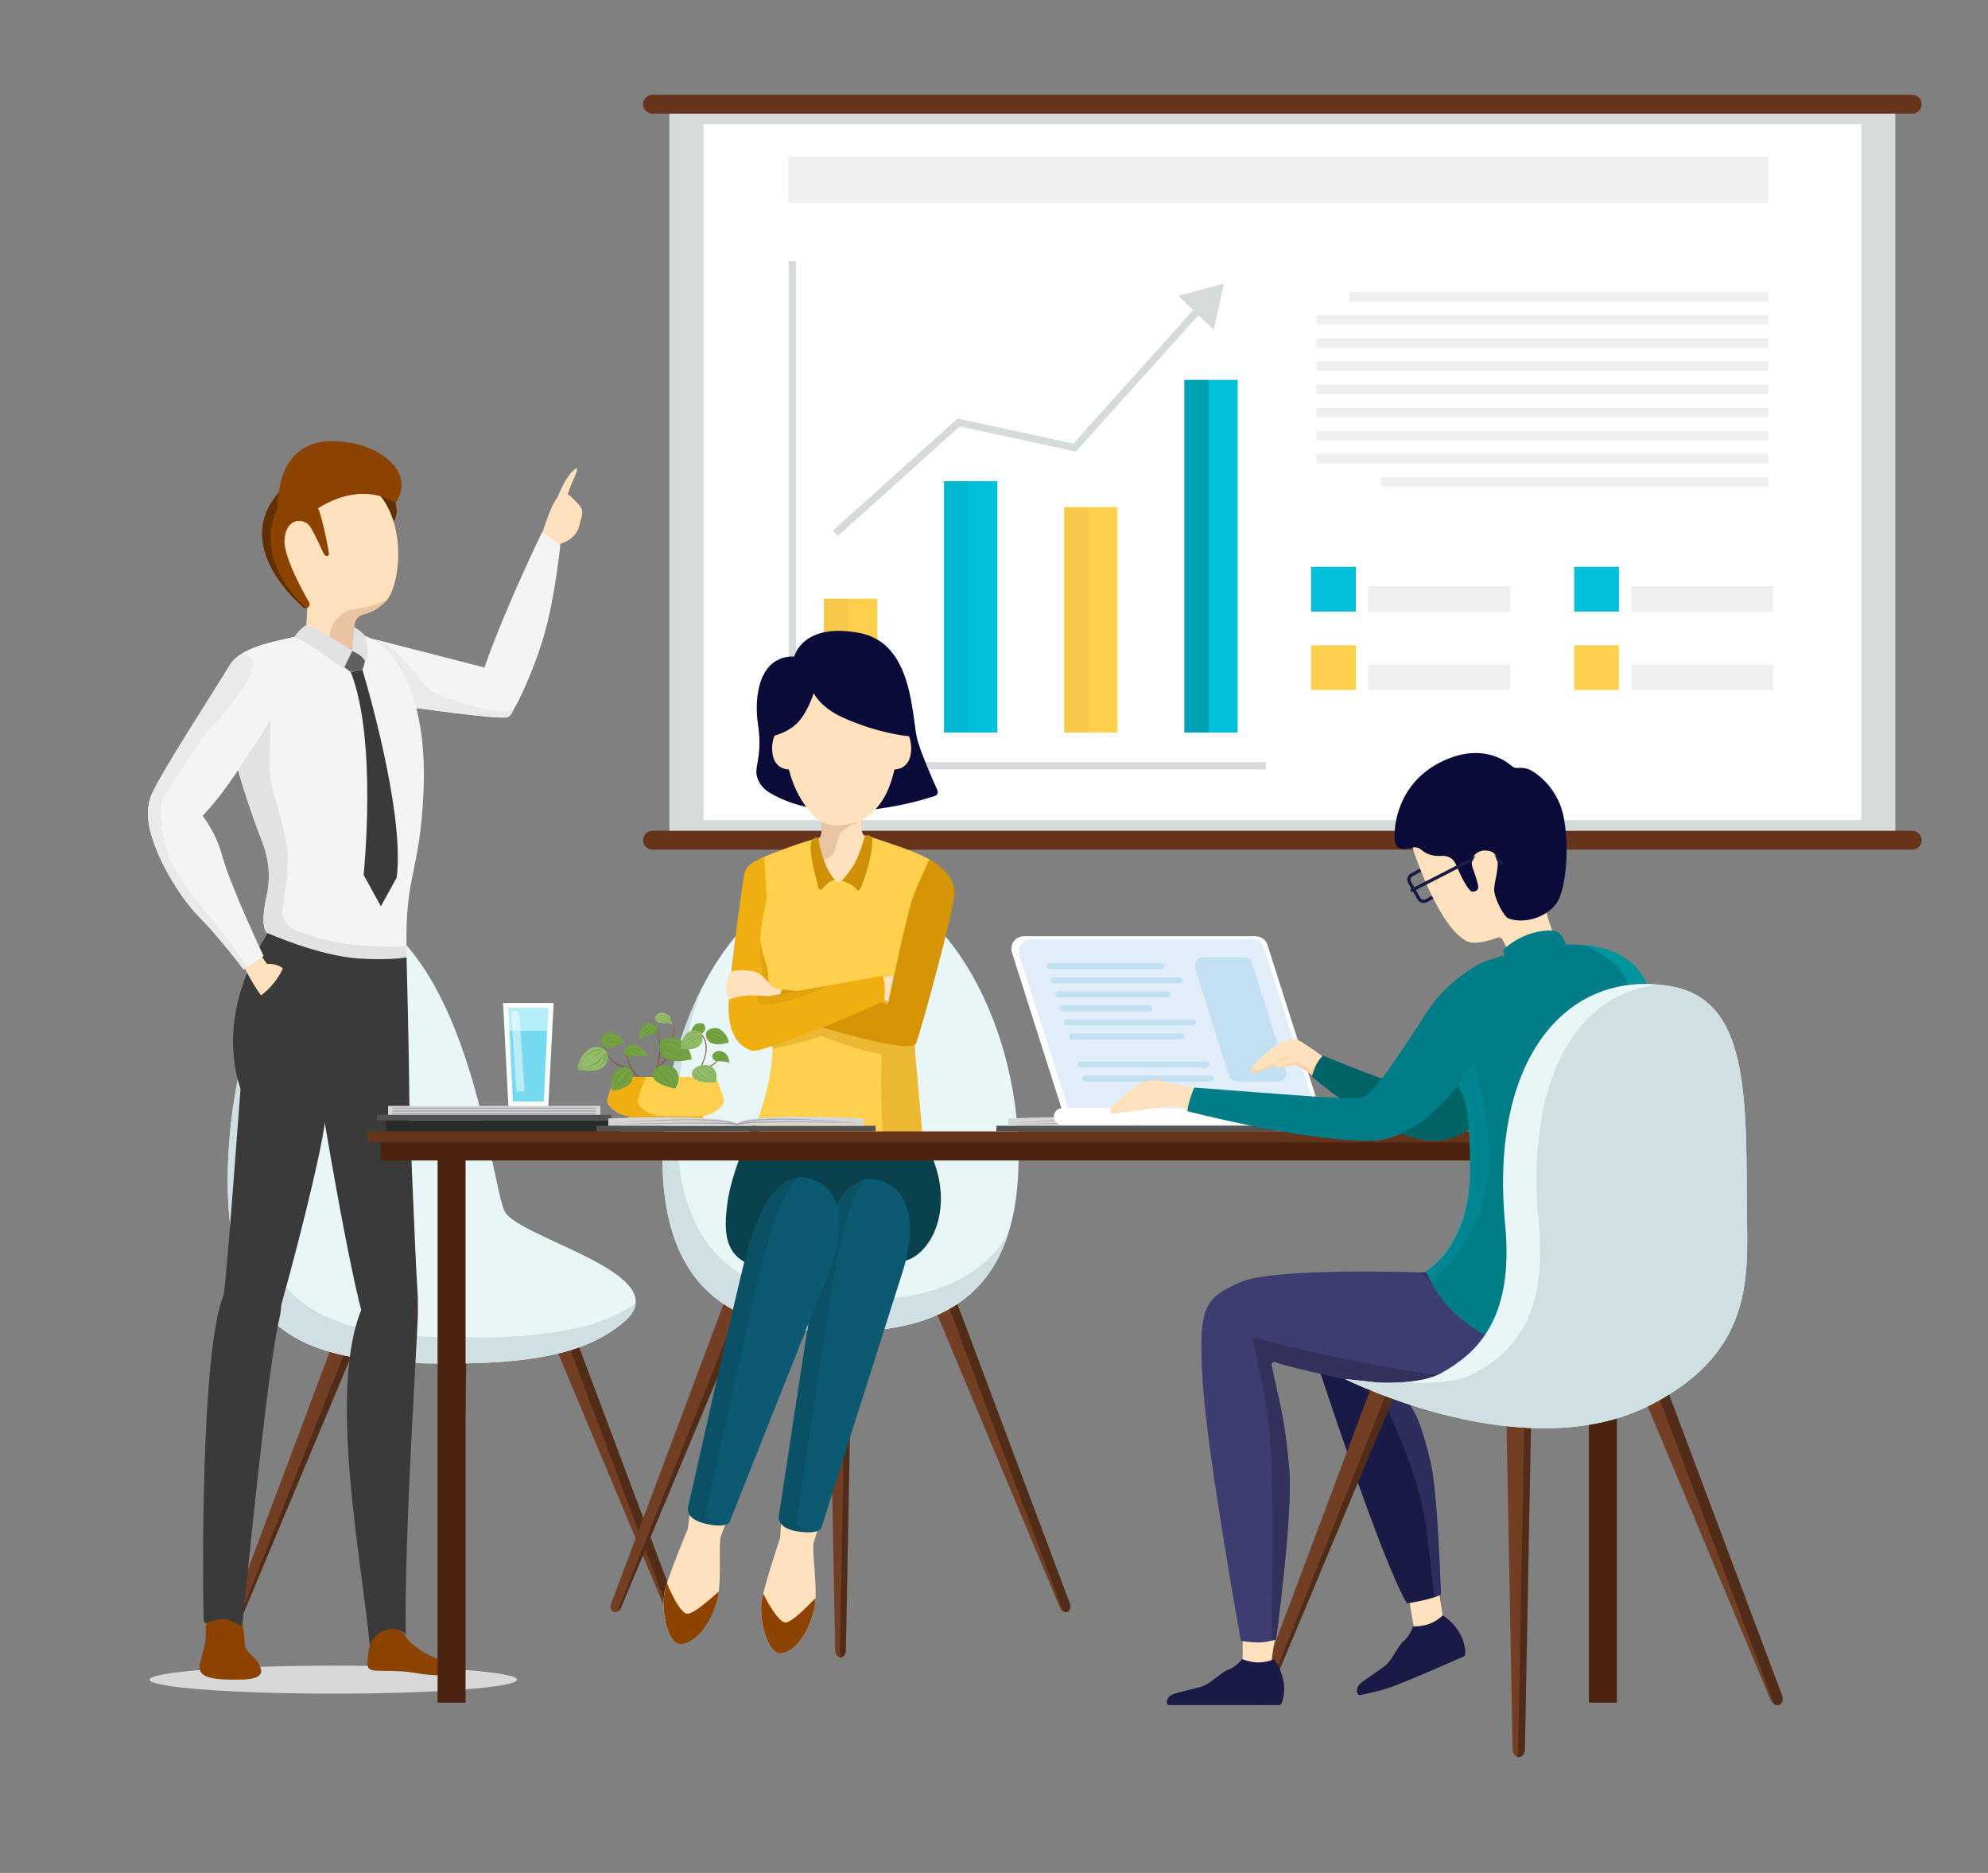 <?xml version="1.0" encoding="utf-8"?>
<!-- Generator: Adobe Illustrator 23.0.2, SVG Export Plug-In . SVG Version: 6.00 Build 0)  -->
<svg version="1.1" xmlns="http://www.w3.org/2000/svg" xmlns:xlink="http://www.w3.org/1999/xlink" x="0px" y="0px"
	 viewBox="0 0 530.81 500" style="enable-background:new 0 0 530.81 500;" xml:space="preserve">
<rect x="0" y="0" width="530.81" height="500" fill="#808080" stroke="none"/>
<style type="text/css">
	.st0{fill:#D5DBDA;}
	.st1{fill:#FFFFFF;}
	.st2{fill:#EFEFEF;}
	.st3{fill:#FFD04D;}
	.st4{fill:#00BFD8;}
	.st5{opacity:0.15;}
	.st6{opacity:0.26;}
	.st7{opacity:0.62;}
	.st8{fill:#66341B;}
	.st9{fill:#723E24;}
	.st10{opacity:0.3;}
	.st11{fill:#E8F6F7;}
	.st12{fill:#D0E0E2;}
	.st13{fill:#FFE1BD;}
	.st14{fill:#F4F4F4;}
	.st15{fill:#EAEAEA;}
	.st16{fill:#3A3A3A;}
	.st17{fill:#E2E2E2;}
	.st18{fill:#F4D5B5;}
	.st19{fill:#632F00;}
	.st20{fill:#E8C5A0;}
	.st21{fill:#8C4200;}
	.st22{fill:#606060;}
	.st23{fill:#E5BB98;}
	.st24{fill:#D8D8D8;}
	.st25{fill:#09424C;}
	.st26{fill:#0C5A71;}
	.st27{opacity:0.1;}
	.st28{fill:#0B0B3A;}
	.st29{opacity:0.39;fill:#CE9006;}
	.st30{fill:#D69507;}
	.st31{fill:#EFAF11;}
	.st32{fill:#CE9006;}
	.st33{fill:#FAFEFF;}
	.st34{fill:#B4EFF9;}
	.st35{fill:#75D9EF;}
	.st36{opacity:0.5;}
	.st37{fill:#282C2D;}
	.st38{fill:#D6D6D6;}
	.st39{fill:#525252;}
	.st40{fill:#A5A5AF;}
	.st41{fill:#F1F2F2;}
	.st42{fill:#A7A9AC;}
	.st43{fill:#383838;}
	.st44{fill:#E6E7E8;}
	.st45{fill:#58595B;}
	.st46{fill:#594A42;}
	.st47{fill:#81553A;}
	.st48{opacity:0.55;fill:#EFAF11;}
	.st49{fill:#709E3E;}
	.st50{fill:#93BC6C;}
	.st51{fill:#4C2311;}
	.st52{fill:#1A1A47;}
	.st53{opacity:0.54;fill:#3D3D72;}
	.st54{clip-path:url(#SVGID_2_);}
	.st55{fill:#E1EDF9;}
	.st56{fill:#C2E0F2;}
	.st57{fill:#FFD19F;}
	.st58{fill:#006466;}
	.st59{fill:#007D87;}
	.st60{opacity:0.18;fill:#00B3B7;}
	.st61{opacity:0.45;fill:#00B3B7;}
	.st62{fill:#3D3D72;}
	.st63{fill:#33305B;}
</style>
<g id="BACKGROUND">
</g>
<g id="OBJECTS">
	<g>
		<g>
			<g>
				<g>
					<g>
						<g>
							<rect x="178.73" y="29.38" class="st0" width="327.34" height="193.36"/>
						</g>
					</g>
				</g>
				<g>
					<g>
						<g>
							<rect x="187.82" y="33.17" class="st1" width="309.17" height="185.79"/>
						</g>
					</g>
				</g>
				<g>
					<g>
						<g>
							<rect x="210.48" y="41.76" class="st2" width="261.72" height="12.41"/>
						</g>
					</g>
				</g>
				<g>
					<g>
						<g>
							<g>
								<rect x="219.99" y="159.83" class="st3" width="14.24" height="35.74"/>
							</g>
						</g>
					</g>
					<g>
						<g>
							<g>
								<rect x="252.07" y="128.46" class="st4" width="14.24" height="67.11"/>
							</g>
						</g>
					</g>
					<g>
						<g>
							<g>
								<rect x="284.15" y="135.39" class="st3" width="14.24" height="60.17"/>
							</g>
						</g>
					</g>
					<g>
						<g>
							<g>
								<rect x="316.23" y="101.42" class="st4" width="14.24" height="94.15"/>
							</g>
						</g>
					</g>
					<g class="st5">
						<g>
							<g>
								<rect x="252.07" y="128.46" class="st6" width="6.53" height="67.11"/>
							</g>
						</g>
					</g>
					<g class="st5">
						<g>
							<g>
								<rect x="219.99" y="159.83" class="st6" width="6.53" height="35.74"/>
							</g>
						</g>
					</g>
					<g class="st7">
						<g>
							<g>
								<rect x="316.23" y="101.42" class="st6" width="6.53" height="94.15"/>
							</g>
						</g>
					</g>
					<g class="st5">
						<g>
							<g>
								<rect x="284.15" y="135.39" class="st6" width="6.53" height="60.17"/>
							</g>
						</g>
					</g>
					<g>
						<g>
							<g>
								<polygon class="st0" points="337.99,205.4 210.59,205.4 210.59,69.74 212.53,69.74 212.53,203.46 337.99,203.46 								"/>
							</g>
						</g>
					</g>
					<g>
						<g>
							<g>
								<polygon class="st0" points="223.68,143.09 222.38,141.65 255.71,111.72 286.58,118.43 320,81.21 321.45,82.51 
									287.27,120.56 256.27,113.83 								"/>
							</g>
						</g>
					</g>
					<g>
						<g>
							<g>
								<polygon class="st0" points="324.07,88.01 314.64,78.97 326.81,75.72 								"/>
							</g>
						</g>
					</g>
					<g>
						<g>
							<g>
								<g>
									<rect x="350.06" y="151.32" class="st4" width="11.95" height="11.95"/>
								</g>
							</g>
						</g>
						<g>
							<g>
								<g>
									<rect x="350.06" y="172.25" class="st3" width="11.95" height="11.95"/>
								</g>
							</g>
						</g>
						<g>
							<g>
								<g>
									<rect x="365.3" y="177.41" class="st2" width="37.87" height="6.79"/>
								</g>
							</g>
						</g>
						<g>
							<g>
								<g>
									<rect x="365.3" y="156.48" class="st2" width="37.87" height="6.79"/>
								</g>
							</g>
						</g>
					</g>
					<g>
						<g>
							<g>
								<g>
									<rect x="420.32" y="151.32" class="st4" width="11.95" height="11.95"/>
								</g>
							</g>
						</g>
						<g>
							<g>
								<g>
									<rect x="420.32" y="172.25" class="st3" width="11.95" height="11.95"/>
								</g>
							</g>
						</g>
						<g>
							<g>
								<g>
									<rect x="435.55" y="177.41" class="st2" width="37.87" height="6.79"/>
								</g>
							</g>
						</g>
						<g>
							<g>
								<g>
									<rect x="435.55" y="156.48" class="st2" width="37.87" height="6.79"/>
								</g>
							</g>
						</g>
					</g>
					<g>
						<g>
							<g>
								<g>
									<rect x="360.26" y="77.94" class="st2" width="111.95" height="2.55"/>
								</g>
							</g>
						</g>
						<g>
							<g>
								<g>
									<rect x="351.47" y="84.12" class="st2" width="120.74" height="2.55"/>
								</g>
							</g>
						</g>
						<g>
							<g>
								<g>
									<rect x="351.47" y="90.29" class="st2" width="120.74" height="2.55"/>
								</g>
							</g>
						</g>
						<g>
							<g>
								<g>
									<rect x="351.47" y="96.47" class="st2" width="120.74" height="2.55"/>
								</g>
							</g>
						</g>
						<g>
							<g>
								<g>
									<rect x="351.47" y="102.64" class="st2" width="120.74" height="2.55"/>
								</g>
							</g>
						</g>
						<g>
							<g>
								<g>
									<rect x="351.47" y="108.82" class="st2" width="120.74" height="2.55"/>
								</g>
							</g>
						</g>
						<g>
							<g>
								<g>
									<rect x="351.47" y="115" class="st2" width="120.74" height="2.55"/>
								</g>
							</g>
						</g>
						<g>
							<g>
								<g>
									<rect x="351.47" y="121.17" class="st2" width="120.74" height="2.55"/>
								</g>
							</g>
						</g>
						<g>
							<g>
								<g>
									<rect x="368.7" y="127.35" class="st2" width="103.51" height="2.55"/>
								</g>
							</g>
						</g>
					</g>
				</g>
				<g>
					<g>
						<g>
							<g>
								<g>
									<path class="st8" d="M513.09,27.82c0,1.39-1.13,2.52-2.52,2.52H174.23c-1.39,0-2.52-1.13-2.52-2.52l0,0
										c0-1.39,1.13-2.52,2.52-2.52h336.34C511.96,25.3,513.09,26.43,513.09,27.82L513.09,27.82z"/>
								</g>
							</g>
						</g>
					</g>
					<g>
						<g>
							<g>
								<g>
									<path class="st8" d="M513.09,224.31c0,1.39-1.13,2.52-2.52,2.52H174.23c-1.39,0-2.52-1.13-2.52-2.52l0,0
										c0-1.39,1.13-2.52,2.52-2.52h336.34C511.96,221.79,513.09,222.91,513.09,224.31L513.09,224.31z"/>
								</g>
							</g>
						</g>
					</g>
				</g>
			</g>
			<g>
				<g>
					<g>
						<g>
							<g>
								<g>
									<g>
										<path class="st9" d="M122.97,446.15l1.83-97.58h-6.49l1.82,97.58c0.02,0.99,0.66,1.79,1.42,1.79
											C122.31,447.94,122.95,447.14,122.97,446.15z"/>
									</g>
								</g>
							</g>
							<g>
								<g>
									<g>
										<path class="st9" d="M63.32,434.73l37.7-90.02l-6.03-2.4l-34.31,91.37c-0.35,0.93-0.05,1.91,0.66,2.19
											C62.04,436.16,62.93,435.64,63.32,434.73z"/>
									</g>
								</g>
							</g>
							<g>
								<g>
									<g>
										<path class="st9" d="M179.79,434.73l-37.7-90.02l6.03-2.4l34.31,91.37c0.35,0.93,0.05,1.91-0.66,2.19
											C181.06,436.16,180.17,435.64,179.79,434.73z"/>
									</g>
								</g>
							</g>
						</g>
						<g class="st10">
							<g>
								<g>
									<g>
										<path d="M93.94,345.11l3.84,1.52L62.34,435.8c0.4-0.19,0.77-0.57,0.98-1.07l37.7-90.02l-6.03-2.4L93.94,345.11z"/>
									</g>
								</g>
							</g>
							<g>
								<g>
									<g>
										<path d="M118.35,351.14h4.84l-1.81,96.78c0.06,0.01,0.11,0.02,0.17,0.02c0.76,0,1.4-0.8,1.42-1.79l1.83-97.58h-6.49
											L118.35,351.14z"/>
									</g>
								</g>
							</g>
							<g>
								<g>
									<g>
										<path d="M182.43,433.68l-34.31-91.37l-6.03,2.4l0.69,1.66l3.73-1.48l34.11,90.84c0.37,0.22,0.78,0.29,1.14,0.15
											C182.48,435.59,182.77,434.61,182.43,433.68z"/>
									</g>
								</g>
							</g>
						</g>
					</g>
					<g>
						<g>
							<g>
								<g>
									<path class="st11" d="M166.28,353.18c-6.58,5.36-16.34,10.29-41.12,10.78c-32.59,0.64-49.66-3.06-58.92-19.87
										c-15.47-28.07,3.89-118.77,34.42-98.68c25.52,16.8,30.63,70.41,34.01,77.82C138.04,330.64,182.25,340.18,166.28,353.18z"/>
								</g>
							</g>
						</g>
					</g>
					<g>
						<g>
							<g>
								<path class="st12" d="M130.81,357.01c-32.59,0.64-49.66-3.06-58.92-19.87c-10.56-19.16-4.89-67.5,9.48-89.86
									c-18.39,17.05-26.98,75.3-15.13,96.81c9.26,16.81,26.32,20.51,58.92,19.87c24.78-0.49,34.53-5.42,41.12-10.78
									c2.24-1.82,3.3-3.58,3.45-5.27C163.12,352.58,152.98,356.57,130.81,357.01z"/>
							</g>
						</g>
					</g>
				</g>
				<g>
					<g>
						<path class="st13" d="M144.72,142.42c2.23-6.43,4.28-13.18,7.78-9.77c3.67,3.59,3.38,3.16,2.05,8.14
							C153.2,145.78,142.84,147.83,144.72,142.42z"/>
						<path class="st13" d="M148.7,133.24c1.11-3.06,2.92-6.55,4.79-8c1.87-1.45-0.96,3.62-1.63,5.99
							C151.19,133.59,147.77,135.81,148.7,133.24z"/>
					</g>
					<path class="st14" d="M145.7,168.06c2.62-9.82,3.93-22.67,3.93-22.67l-4.9-3.3c0,0-9.98,20.52-15.38,36.1l-27.83-7.14
						l-3.39-0.69l9.05,18.09c0,0,26.8,3.9,28.45,2.98C137.27,190.51,143.03,178.07,145.7,168.06z"/>
					<path class="st15" d="M135.62,191.43c-1.65,0.92-28.45-2.98-28.45-2.98l-9.05-18.09l3.39,0.69c2.5,1.05,6.55,5.1,9.84,9.41
						c2.37,3.11,3.68,4.21,7.27,5.56c5.49,2.06,11.32,3.52,13.51,3.67c3.7,0.25,4.07,0.43,4.86-0.66
						C136.99,189.03,137.27,190.51,135.62,191.43z"/>
					<path class="st14" d="M70.11,224.99c1.73,4.5,2.15,9.42,1.1,14.13c-2.08,9.37,0.29,10,0.29,10s12.7,8.06,23.26,11.35
						c7.57,2.35,14.02,1.96,13.84-6.4l-0.01-0.12c-0.01-0.51-0.03-0.99-0.04-1.47c-0.36-18.78,3.56-19.74,4.52-40.77
						c1-21.57-4.77-33.61-10.48-38.83c-5.72-5.21-13.53-5.4-28.22-1.93c-11.03,2.6-14.67,5.53-14.58,13.69
						c0.03,2.71,0.47,6.01,1.19,10.05C62.81,204.99,67.16,217.32,70.11,224.99z"/>
					<path class="st16" d="M96.76,178.78c0,0,11.45,37.52,9.16,55.49l-4.22,7.67l-4.61-8.37c0,0,3.75-35.93-3.43-54.16L96.76,178.78
						z"/>
					<path class="st17" d="M70.11,224.99c1.73,4.5,2.15,9.42,1.1,14.13c-2.08,9.37,0.29,10,0.29,10s12.7,8.06,23.26,11.35l9.87-0.94
						l3.95-3.1l0.02-2.48c-0.01-0.51-0.03-0.99-0.04-1.47c-2.25,0.21-7.38,0.48-14.9-0.39c-5.81-0.66-11.09-2.32-14.61-3.66
						c-2.57-0.97-4.07-3.62-3.59-6.33c0.64-3.69,1.4-8.99,1.37-13.1c-0.03-4.14-1.94-11.12-3.51-16.17
						c-1.2-3.87-1.6-7.92-1.32-11.95c0.49-6.98-0.01-13.62-0.01-13.62l-7.82-4.24l-4.36,1.62c0.03,2.71,0.47,6.01,1.19,10.05
						C62.81,204.99,67.16,217.32,70.11,224.99z"/>
					<path class="st18" d="M69.95,264.84c-0.9,0.15-3.21-3.91-3.21-3.91l0.97-1.29c0.55-0.73,1.31-1.26,2.18-1.53l0.16-0.05
						c0.78-0.24,1.64,0.04,2.09,0.72c0.66,0.98,1.69,2.11,2.88,2.06h0.02c0.04,0.02,0.08,0.02,0.13,0.02
						C76.21,260.89,70.85,264.7,69.95,264.84z"/>
					<g>
						<path class="st19" d="M105.59,134.31c0,0,0.98,2.74-0.5,4.91l-6.06-8.2l4.22-0.04L105.59,134.31z"/>
						<path class="st13" d="M72.71,145.15c0.27,10.57,9.39,16.7,9.39,16.7l-0.61,9.62l6.15,3.99l4.22,2.73l2.42-5.06l0.33-6.2
							c0.08-1.44,1.12-2.65,2.54-2.95c1.57-0.34,3.76-1.26,6-3.63c0.13-0.14,0.27-0.3,0.38-0.47c0.01-0.01,0.01-0.01,0.01-0.01
							c4-5.45,5.51-26.31-8.18-32.23C81.24,121.5,72.43,134.56,72.71,145.15z"/>
						<path class="st20" d="M88.05,169.69l-0.41,5.77l4.22,2.73l2.42-5.06l0.33-6.2c0.08-1.44,1.12-2.65,2.54-2.95
							c1.57-0.34,3.76-1.26,6-3.63c0.13-0.14,0.27-0.3,0.38-0.47c-0.28,0.16-3.58,2.1-8.61,2.66
							C91.21,162.95,88.32,165.96,88.05,169.69z"/>
						<path class="st21" d="M87.47,148.41c-0.54,0.22-1.05-0.61-1.05-0.61s-2.97-6.66-3.99-7.69c-1.82-1.85-6.13-1.68-6.47,4.04
							c-0.27,4.43,4.96,13.86,6.57,16.64c0.24,0.44,0.15,1.02-0.27,1.34c-0.17,0.12-0.39,0.19-0.58,0.22H81.6
							c-0.24,0-0.49-0.07-0.68-0.24c-3.38-2.97-18.27-17.24-6.45-30.67c0,0,9.39,0.61,10.82,5.13c1.44,4.55,2.46,10.68,2.46,10.68
							S88.03,148.16,87.47,148.41z"/>
						<path class="st21" d="M105.59,134.31c0,0-8.22-6.4-20.69,1.4l-10.22-2.61c0,0-0.43-0.14-0.2-1.67
							c0.23-1.53,1.35-16.55,19.25-13.18C104.02,120.19,110.33,127.32,105.59,134.31z"/>
					</g>
					<path class="st22" d="M97.55,175.59l-0.06,0.49c-0.11,0.93-0.36,1.84-0.73,2.7l0,0l-3.1,0.63l-2.7-2.01l3.1-3.6l0.48,0.12
						c1.11,0.28,2.13,0.84,2.97,1.62L97.55,175.59z"/>
					<path class="st17" d="M81.56,166.99c0,0-1.49,0.83-2.97,3.05c0,0,2.03,0.91,3.8,1.99c1.62,0.99,9.38,6.47,9.38,6.47l2.28-4.69
						C94.05,173.81,85.95,168.21,81.56,166.99z"/>
					<path class="st17" d="M94.05,173.81c0,0,2.72,0.93,3.55,2.96c0,0,1.39-2.66-0.39-7.4c0,0-1.49-1.41-2.64-1.91L94.05,173.81z"/>
					<path class="st23" d="M72.46,258.22c0,0,1.44,1.81,1.87,2.05c0.43,0.24,0.5-0.27,0.34-0.62
						C74.51,259.29,72.52,257.74,72.46,258.22z"/>
					<path class="st19" d="M81.68,162.34H81.6c-0.24,0-0.49-0.07-0.68-0.24c-3.38-2.97-18.27-17.24-6.45-30.67
						c0,0-0.58,2.33-0.34,4.28C74.14,135.71,66.6,147.89,81.68,162.34z"/>
					<g>
						<path class="st24" d="M138.06,448.41c0,2.06-21.96,3.73-49.06,3.73c-27.09,0-49.06-1.67-49.06-3.73
							c0-2.06,21.96-3.73,49.06-3.73C116.09,444.68,138.06,446.35,138.06,448.41z"/>
						<path class="st21" d="M64.76,434.17c0.65,2.48,0.4,3.36,0.65,4.98c0.32,2,2.16,2.73,3.22,4.38c1.17,1.81,3.02,4.72-4.18,4.86
							c-7.71,0.15-12.28-0.38-10.97-4.74c1.31-4.36,1.56-6.28,1.47-7.7c-0.09-1.42,0-2.9,0.87-3.76
							C56.7,431.35,63.62,429.81,64.76,434.17z"/>
						<path class="st16" d="M66.39,295.6c0,0-12.17-19.43,5.11-46.48c0,0,13.47,6.03,24.25,6.76c8.49,0.57,12.8-0.31,12.8-0.31
							s0.72,26.01,0.74,40.03H66.39z"/>
						<g>
							<g>
								<path class="st16" d="M74.59,352.05c3.33-14.04-10.49-16.51-14.85-6.36c-6.17,14.37-5.68,77.48-5.35,86.65
									c0.04,1.2,0.67,0.97,1.34,0.73c1.97-0.71,3.61-0.99,4.39-0.82c1.52,0.32,4.54,1.89,4.54,1.89
									C65.96,421.65,71.37,365.65,74.59,352.05z"/>
								<path class="st16" d="M87.02,297.49c1.46-17.44-5.2-30.99-15.63-25.23c-4.39,2.42-6,7.27-6.58,11.84
									c-0.59,4.57-3.82,52.03-4.95,60.6c-2.55,19.33,12.16,14.12,13.76,8.77C77.64,339.94,86.22,306.99,87.02,297.49z"/>
							</g>
						</g>
						<path class="st16" d="M111.58,351.14c0.55-13.09-10.4-12.33-14.82-2.16c-9.54,21.97,0.07,68.76,2.03,90.82
							c2.14-3.55,6.19-4.76,7.15-4.68c1.55,0.12,2.38,1.34,2.38,1.34C108.01,409.4,111,365.14,111.58,351.14z"/>
						<path class="st16" d="M97.25,352.56c1.63,5.34,15.69,11.53,14.22-7.93c-0.65-8.63-2.39-56.28-2.72-60.87
							c-0.34-4.6-1.1-11.31-3.32-12.14c-11.1-4.19-21.87,9.51-18.95,26.76C88.44,309.91,93.87,341.48,97.25,352.56z"/>
						<path class="st21" d="M108.28,436.86c0.58,1.13,3.37,3.75,7.24,5.48c3.86,1.72,12.05,2.54,7.5,4.05
							c-4.55,1.52-9.85,0.6-12.54,0.17c-2.68-0.43-5.29-0.49-8.46-0.51c-4.18-0.03-4.21-0.29-3.65-5
							C99.15,434.57,106.4,433.2,108.28,436.86z"/>
					</g>
					<path class="st13" d="M69.18,254.35l2.14,3.02c0,0,3.85-0.6,5.66,2.96c1.82,3.56-4.61,8.01-6.43,6.37
						c-1.83-1.64-5.8-9.23-5.8-9.23L69.18,254.35z"/>
					<path class="st14" d="M53.14,244.76c5.8,5.85,11.89,14.08,11.89,14.08l1.11-0.75l4.24-2.88c0,0-8.69-18.21-11.16-27.1
						c-1.19-4.32-3.25-7.81-5.12-10.33c0.17-0.16,0.32-0.32,0.48-0.49c6.3-6.71,11.21-15.36,14.95-20.67
						c1.8-2.56,3.05-5.5,3.58-8.54c0.36-2.07,0.4-4.19,0.06-6.3c-0.53-3.32-1.93-6.39-5.15-7.18c-1.21-0.3-2.44-0.18-3.53,0.27
						c-1.22,0.49-2.3,1.4-3.03,2.56c-4.91,7.95-18.83,29.46-21.02,34.77c-0.38,0.93-0.63,1.84-0.74,2.72
						c-0.07,0.29-0.11,0.59-0.15,0.93C38.7,224.57,47.34,238.91,53.14,244.76z"/>
					<path class="st15" d="M53.14,244.76c5.8,5.85,11.89,14.08,11.89,14.08l1.11-0.75c0,0-6.38-8.89-9.4-12.49
						c-4.62-5.51-7.87-9.82-10.62-14.88c-2.76-5.06-4.05-14.82-2.59-17.56c1.45-2.74,9.59-14.84,11.33-17.17
						c1.75-2.32,16.03-16.57,11.93-20.54c-0.66-0.64-1.58-0.62-2.3-0.57c-1.22,0.49-2.3,1.4-3.03,2.56
						c-4.91,7.95-18.83,29.46-21.02,34.77c-0.38,0.93-0.63,1.84-0.74,2.72c-0.07,0.29-0.11,0.59-0.15,0.93
						C38.7,224.57,47.34,238.91,53.14,244.76z"/>
					<path class="st16" d="M75.9,257.53c0,0-1.96,6.92-10.69,10.91c-7.53,3.43,12.05,5.4,12.49,4.63c0.44-0.76,4.2-13.4,4.2-13.4
						L75.9,257.53z"/>
				</g>
				<g>
					<g>
						<g>
							<g>
								<g>
									<g>
										<g>
											<path class="st9" d="M225.85,440.66l1.84-98.18h-6.53l1.84,98.18c0.02,1,0.66,1.8,1.43,1.8
												C225.19,442.46,225.83,441.66,225.85,440.66z"/>
										</g>
									</g>
								</g>
								<g>
									<g>
										<g>
											<path class="st9" d="M165.83,429.18l37.93-90.58l-6.07-2.41l-34.52,91.93c-0.35,0.93-0.05,1.92,0.66,2.2
												C164.55,430.61,165.44,430.09,165.83,429.18z"/>
										</g>
									</g>
								</g>
								<g>
									<g>
										<g>
											<path class="st9" d="M283.01,429.18l-37.93-90.58l6.07-2.41l34.52,91.93c0.35,0.93,0.05,1.92-0.66,2.2
												C284.29,430.61,283.4,430.09,283.01,429.18z"/>
										</g>
									</g>
								</g>
							</g>
							<g class="st10">
								<g>
									<g>
										<g>
											<path d="M196.64,339l3.86,1.53l-35.65,89.72c0.4-0.2,0.77-0.57,0.98-1.07l37.93-90.57l-6.07-2.41L196.64,339z"/>
										</g>
									</g>
								</g>
								<g>
									<g>
										<g>
											<path d="M221.2,345.06h4.87l-1.82,97.38c0.06,0.01,0.11,0.02,0.17,0.02c0.77,0,1.41-0.81,1.43-1.8l1.84-98.18h-6.53
												L221.2,345.06z"/>
										</g>
									</g>
								</g>
								<g>
									<g>
										<g>
											<path d="M285.67,428.12l-34.52-91.93l-6.07,2.41l0.7,1.67l3.76-1.49l34.32,91.4c0.37,0.22,0.78,0.29,1.15,0.15
												C285.72,430.04,286.02,429.05,285.67,428.12z"/>
										</g>
									</g>
								</g>
							</g>
						</g>
						<g>
							<g>
								<g>
									<path class="st11" d="M271.97,308.89c0,37.66-21.29,46.67-47.55,46.67c-26.26,0-47.55-9.02-47.55-46.67
										c0-37.66,21.29-74.05,47.55-74.05C250.68,234.84,271.97,271.23,271.97,308.89z"/>
								</g>
							</g>
						</g>
						<g>
							<g>
								<g>
									<path class="st12" d="M228.24,347.08c-26.26,0-47.55-9.02-47.55-46.67c0-12.97,2.52-25.78,6.91-37.02
										c-6.7,13-10.72,29.13-10.72,45.49c0,37.66,21.29,46.67,47.55,46.67c20.59,0,38.12-5.55,44.73-26.09
										C260.87,343.11,245.65,347.08,228.24,347.08z"/>
								</g>
							</g>
						</g>
					</g>
					<g>
						<g>
							<g>
								<g>
									<path class="st25" d="M201.63,299.02c0,0-6.11,13.02-7.35,21.71c-1.82,12.7,0.87,18.2,17.09,18.71
										c16.22,0.51,20.95-2.65,28.69-2.65c7.74,0,16.73-14.67,6.77-32.08L201.63,299.02z"/>
								</g>
							</g>
						</g>
						<g>
							<path class="st13" d="M208.6,405.65l-0.3,4.93c0,0-4.79,14.13-5.03,17.69c-0.41,6.21,2.33,13.17,5,13.13
								c3.04-0.05,7.23-3.94,9.09-11.72c1.26-5.27-0.78-15.6-0.05-18.02c0.73-2.42,2.2-7.12,2.2-7.12L208.6,405.65z"/>
							<path class="st21" d="M217.74,426.65c-2.1,2.12-6.37,6.58-8.07,6.5c-1.76-0.09-4.85-5.5-5.87-7.74
								c-0.29,1.2-0.49,2.21-0.53,2.86c-0.41,6.21,2.33,13.17,5,13.13c3.04-0.04,7.23-3.94,9.09-11.72
								C217.57,428.79,217.69,427.75,217.74,426.65z"/>
							<g>
								<g>
									<g>
										<g>
											<path class="st26" d="M219.26,408.05c0,0,19.39-61.21,21.81-68.74c2.42-7.53,4.37-21.85-6.85-24.35
												c-9.69-2.16-13.76,12.3-15.53,21.2c-1.77,8.9-10.7,68.31-10.7,68.31s-1.05,3.34,4.73,4.3
												C218.51,409.73,219.26,408.05,219.26,408.05z"/>
										</g>
									</g>
								</g>
								<g class="st27">
									<g>
										<g>
											<path d="M230.81,314.9c-4.21,5.75-6.35,16.49-7.54,22.47c-1.77,8.9-10.61,69.53-10.61,69.53s1.49,0.76,4.71,2.21
												c-0.34-0.04-1.17-0.03-1.54-0.01c-6.24,0.44-7.76-3.41-7.76-3.41s8.84-60.63,10.61-69.53
												C220.24,328.39,223.54,316.37,230.81,314.9z"/>
										</g>
									</g>
								</g>
							</g>
						</g>
						<g>
							<path class="st13" d="M184.29,403.3l-0.65,4.89c0,0-5.79,13.75-6.28,17.29c-0.85,6.17,1.39,13.3,4.05,13.45
								c3.03,0.17,7.49-3.42,9.9-11.05c1.64-5.17,0.33-15.61,1.23-17.98c0.9-2.37,2.7-6.95,2.7-6.95L184.29,403.3z"/>
							<path class="st21" d="M191.92,424.89c-2.25,1.97-6.83,6.11-8.51,5.91c-1.75-0.21-4.44-5.83-5.3-8.13
								c-0.37,1.18-0.64,2.17-0.73,2.82c-0.85,6.17,1.39,13.3,4.05,13.45c3.03,0.17,7.49-3.42,9.9-11.05
								C191.6,427.01,191.78,425.99,191.92,424.89z"/>
							<g>
								<g>
									<g>
										<g>
											<path class="st26" d="M194.76,406.45c0,0,23.69-59.67,26.64-67.01c2.95-7.34,5.92-21.48-5.1-24.77
												c-9.51-2.84-14.6,11.29-17,20.04c-2.4,8.75-15.53,67.38-15.53,67.38s-1.29,3.26,4.42,4.62
												C193.89,408.07,194.76,406.45,194.76,406.45z"/>
										</g>
									</g>
								</g>
								<g class="st27">
									<g>
										<g>
											<path d="M212.9,314.36c-4.61,5.44-7.5,16-9.11,21.88c-2.4,8.75-15.53,68.59-15.53,68.59s1.43,0.87,4.55,2.54
												c-0.33-0.07-1.17-0.11-1.54-0.11c-6.25,0-7.5-3.95-7.5-3.95s13.13-59.84,15.53-68.59
												C201.4,327.06,205.54,315.31,212.9,314.36z"/>
										</g>
									</g>
								</g>
							</g>
						</g>
						<g>
							<path id="XMLID_453_" class="st28" d="M212.08,175.26c0,0,2.15-9.22,17.52-6.26c14.67,2.83,13.74,23.29,15.45,28.86
								c1.33,4.35,4.1,10.58,5.25,13.09c0.28,0.61-0.03,1.32-0.66,1.53c-5.42,1.8-28.44,8.55-44.14-0.86
								c-1.38-0.83-2.53-2.05-3.13-3.54c-0.27-0.67-0.46-1.42-0.42-2.19c0.11-2.45,1.49-5.44,0.43-12.59
								C201.3,186.14,202.58,175.05,212.08,175.26z"/>
							<path id="XMLID_458_" class="st13" d="M207.56,195.03c0,0-1.96,2.42-1.24,6.47c0.71,4.05,4.32,3.92,4.32,3.92l0.49-4.02
								l-1.07-7.08L207.56,195.03z"/>
							<path id="XMLID_459_" class="st13" d="M241.89,195.03c0,0,1.96,2.42,1.24,6.47c-0.71,4.05-4.32,3.92-4.32,3.92l-0.49-4.02
								l1.07-7.08L241.89,195.03z"/>
							<path id="XMLID_530_" class="st3" d="M244.38,273.35c-0.22,4.17-0.22,5.92,0.26,11c0.44,4.68,2.01,21.81,2.01,21.81
								s-3.71,1.49-9.71,2.61c-8.24,1.57-22.42-2.65-35.58-7.12c0,0,4.83-11.87,4.9-21.63c0.02-1.33-0.01-2.71-0.09-4.11
								c-0.07-1.81-0.69-5.04-1.41-9c-0.14-0.74-0.27-1.51-0.41-2.3c-0.5-2.86-0.99-6-1.34-9.2c-0.35-3.21-0.56-6.48-0.48-9.59
								c-1.2-8.59,1.43-17.04,1.43-17.04s10.85-4.53,15.43-5.15c0,0,8.13-1.86,13.84,0.03c7.47,2.48,11.56,3.92,14.91,5.75
								c0.36,0.2,2.54,6.56,1.58,12.17c-1.4,8.22-3.47,19.5-4.57,26.27C244.71,270.56,244.42,272.55,244.38,273.35z"/>
							<path id="XMLID_524_" class="st29" d="M246.65,308.17c0,0-3.71-0.52-9.71,0.6c-2.29-5.9-1.57-27.32-1.57-27.32
								c-6.4-1.07-16.14-4.91-16.14-4.91c-2.56,1.21-10.48,2.94-12.97,3.47c0.02-1.33-0.01-2.71-0.09-4.11
								c-0.07-1.81-0.69-5.04-1.41-9c3-2.09,8.56,2.53,8.56,2.53l28.1-4.41c0,0,2.02,1.19,3.73,2.83c-0.44,2.71-0.73,4.69-0.78,5.49
								c-0.22,4.17-0.22,5.92,0.26,11C245.09,289.03,246.65,308.17,246.65,308.17z"/>
							<path id="XMLID_531_" class="st13" d="M240.67,190.41c0,4.12-0.83,13.71-3.41,20.06c-1.66,4.07-4.38,6.96-7.27,8.69
								c-0.03,1.65-0.07,3.82,1.08,3.99c0.33,0.73,0.75,0.92,0.53,2.07c-0.78,4.1-5.55,8.63-6.72,9.76c-1.17,1.14-1.9,0-1.9,0
								c-1.36-1.49-2.57-3.44-3.48-5.15c-0.59-1.11-1.05-2.12-1.34-2.82c-0.73-1.81,0.32-3.26,0.32-3.26
								c1.26-0.15,0.8-2.87,0.7-4.32c-2.44-1.74-4.75-4.72-6.46-8.22c-3.44-7.02-3.63-15.95-3.63-20.81
								c0-8.71,7.07-15.79,15.79-15.79C233.61,174.62,240.67,181.69,240.67,190.41z"/>
							<path id="XMLID_525_" class="st20" d="M229.77,219.23c-0.93,0.34-4.73,1.82-5.46,3.41c-0.83,1.84-1.3,4.81-2.07,5.64
								c-0.66,0.7-2.23,1.35-2.74,1.55c-0.59-1.11-1.05-2.12-1.34-2.82c-0.73-1.81,0.32-3.26,0.32-3.26c1.26-0.15,0.8-2.87,0.7-4.32
								c0,0,2.66,1.09,4.99,0.91C226.31,220.18,228.84,219.53,229.77,219.23z"/>
							<path id="XMLID_464_" class="st13" d="M235.54,261c0,0,2.51-0.48,3.31-0.48c0.8,0-1.49,7.17-1.49,7.17s-0.83-0.88-1.81-1.04
								c-0.99-0.16-0.61-5.57-0.61-5.57L235.54,261z"/>
							<path id="XMLID_461_" class="st30" d="M248.15,229.41c0,0,7.14,3.67,6.71,9.22c-0.43,5.55-8.78,35.85-10.23,39.84
								c-1.44,3.98-37.86-8.11-37.86-8.11s1.14-4.87,2.13-6.21c0,0,24.9,2.65,28.17,3.93c0,0,5.05-24.04,6.61-28.31
								C245.26,235.51,248.15,229.41,248.15,229.41z"/>
							<path id="XMLID_528_" class="st31" d="M236.05,267.16c-3.78,2.13-32.54,14.08-35.2,13.34c-2.67-0.75-5.87-3.1-6.3-10.14
								c-0.38-6.25,3.24-30.87,4.09-36.57c0.11-0.75,0.53-1.92,1.08-2.46c0.18-0.18,0.37-0.38,0.55-0.53
								c1.83-1.38,3.7-2.02,3.7-2.02c0.36,0.81,0.26,4.14,0.71,9.99c0.05,0.67,0.01,1.33-0.13,1.98c-0.72,3.41-1.59,7.84-1.54,10.2
								c0,0.14,0.01,0.27,0.03,0.43c0.25,2.48,2.08,7.17,2.12,9.15c0.06,4.68,0.04,5.33,0.03,5.41c1.03-0.17,4.62-0.81,9-1.59
								c9.04-1.62,21.43-3.85,21.43-3.85C236.7,262.78,236.05,267.16,236.05,267.16z"/>
							<path id="XMLID_456_" class="st28" d="M205.89,196.6c0,0,5-0.84,7.88-4.59c2.22-2.88,3.5-6.95,3.5-6.95s1.75,3.75,7.61,6.42
								c5.87,2.67,12.24,4.48,18.18,5.12c0,0,0.39-13.66-4.09-19.2c-4.48-5.55-16.11-8.75-24.01-3.95
								C207.07,178.25,205.89,196.6,205.89,196.6z"/>
							<path id="XMLID_465_" class="st32" d="M218.53,223.66c0,0,0.82,7.36,4.45,11.34c0,0-1.2-0.4-3.44,2.29
								c-0.3,0.37-0.9,0.23-1.01-0.24c-0.69-2.99-2.97-10.32-1.7-12.87C216.83,224.18,217.48,223.42,218.53,223.66z"/>
							<path id="XMLID_452_" class="st32" d="M230.96,223.11c0,0-1.02,3.73-2.22,6.3c-1.51,3.25-4.04,5.74-4.04,5.74
								s2.79,0.52,4.09,2.36c0.21,0.31,0.62,0.23,0.8-0.1c0.84-1.62,1.32-3.09,2.25-6.42c1.06-3.8,1.11-5.88,0.98-7.46
								C232.82,223.53,232.09,222.63,230.96,223.11z"/>
							<path id="XMLID_523_" class="st29" d="M203.15,267.9c-2.91-2.49,0.56-7.23,0.32-8.89c-0.24-1.66-0.24-1.94-0.45-3.61
								c-0.1-0.79-0.26-2.87,0.03-4.04c0.25,2.48,2.08,7.17,2.12,9.15c0.06,4.68,0.04,5.33,0.03,5.41
								c1.03-0.17,10.68-1.9,15.06-2.68C221.27,263.79,205.11,269.57,203.15,267.9z"/>
							<path id="XMLID_462_" class="st13" d="M208.28,265.39l-3.08,0.54c0,0-3.5-0.3-5.78-0.16c-1.67,0.1-3.47,0.62-4.42,0.94
								c-0.35,0.12-0.62-0.15-0.74-0.51c-0.18-0.53-0.5-1.98-0.37-3.16c0.12-1.16,0.51-2.36,0.8-3.04c0.14-0.32,0.41-0.56,0.74-0.68
								c1.14-0.4,2.51-0.36,4.5-0.19c2.4,0.2,3.42,1.04,4.53,2.34l1.27,1.51c0.41,0.48,0.97,0.81,1.59,0.94l1.52,0.32
								c0,0-0.17,0.27-0.31,0.55C208.37,265.14,208.28,265.39,208.28,265.39z"/>
						</g>
					</g>
				</g>
				<g>
					<g>
						<g>
							<g>
								<polygon class="st33" points="146.4,295.35 147.83,267.77 134.32,267.77 135.75,295.35 								"/>
							</g>
						</g>
					</g>
					<g>
						<g>
							<g>
								<polygon class="st34" points="136.96,294.06 135.71,269.07 146.44,269.07 145.19,294.06 								"/>
							</g>
						</g>
					</g>
					<g>
						<g>
							<g>
								<polygon class="st35" points="136.12,275.18 136.96,294.06 145.19,294.06 146.03,275.18 								"/>
							</g>
						</g>
					</g>
					<g class="st36">
						<g>
							<g>
								<path class="st1" d="M137.83,291.36h2.24l-1.33-19.69c-0.27-2.38-2.5-2.51-2.15,0.2L137.83,291.36z"/>
							</g>
						</g>
					</g>
				</g>
				<g>
					<g>
						<g>
							<g>
								<rect x="103.01" y="299.13" class="st37" width="62.56" height="3.92"/>
							</g>
						</g>
					</g>
					<g>
						<g>
							<g>
								<rect x="103.62" y="295.23" class="st38" width="56.67" height="3.14"/>
							</g>
						</g>
					</g>
					<g>
						<g>
							<g>
								<rect x="100.67" y="297.63" class="st39" width="62.56" height="1.5"/>
							</g>
						</g>
					</g>
					<g>
						<g>
							<g>
								<rect x="104.78" y="296.44" class="st40" width="54.34" height="0.32"/>
							</g>
						</g>
					</g>
					<g>
						<g>
							<g>
								<rect x="104.78" y="297.14" class="st40" width="54.34" height="0.32"/>
							</g>
						</g>
					</g>
					<g>
						<g>
							<g>
								<rect x="104.78" y="295.71" class="st40" width="54.34" height="0.32"/>
							</g>
						</g>
					</g>
				</g>
				<g>
					<g>
						<g>
							<g>
								<g>
									<rect x="385.42" y="295.9" class="st41" width="25.84" height="6.41"/>
								</g>
							</g>
						</g>
						<g>
							<g>
								<g>
									<rect x="403.1" y="295.9" class="st42" width="8.15" height="6.41"/>
								</g>
							</g>
						</g>
						<g>
							<g>
								<g>
									<rect x="383.82" y="295.9" class="st42" width="25.84" height="0.74"/>
								</g>
							</g>
						</g>
						<g>
							<g>
								<g>
									<rect x="383.82" y="301.57" class="st42" width="25.84" height="0.74"/>
								</g>
							</g>
						</g>
						<g>
							<g>
								<g>
									<rect x="403.8" y="295.9" class="st43" width="33.71" height="6.41"/>
								</g>
							</g>
						</g>
						<g>
							<g>
								<g>
									<rect x="407.43" y="297.39" class="st42" width="18.04" height="3.43"/>
								</g>
							</g>
						</g>
						<g>
							<g>
								<g>
									<rect x="408.4" y="297.57" class="st44" width="16.09" height="3.06"/>
								</g>
							</g>
						</g>
						<g>
							<g>
								<g>
									<path class="st42" d="M430.71,299.11c0,0.95,0.94,1.72,2.11,1.72c1.16,0,2.11-0.77,2.11-1.72c0-0.95-0.94-1.72-2.11-1.72
										C431.65,297.39,430.71,298.16,430.71,299.11z"/>
								</g>
							</g>
						</g>
						<g>
							<g>
								<g>
									<rect x="386.96" y="297.06" class="st42" width="14.73" height="0.65"/>
								</g>
							</g>
						</g>
						<g>
							<g>
								<g>
									<rect x="386.96" y="299.56" class="st42" width="14.73" height="0.65"/>
								</g>
							</g>
						</g>
						<g>
							<g>
								<g>
									<rect x="386.96" y="300.49" class="st42" width="14.73" height="0.65"/>
								</g>
							</g>
						</g>
						<g>
							<g>
								<g>
									<rect x="391.58" y="298.5" class="st42" width="9.18" height="0.65"/>
								</g>
							</g>
						</g>
						<g>
							<g>
								<g>
									<rect x="386.96" y="298.5" class="st42" width="3.88" height="0.65"/>
								</g>
							</g>
						</g>
					</g>
					<g>
						<g>
							<g>
								<g>
									<rect x="380.56" y="289.64" class="st41" width="25.84" height="6.41"/>
								</g>
							</g>
						</g>
						<g>
							<g>
								<g>
									<rect x="398.24" y="289.64" class="st42" width="8.15" height="6.41"/>
								</g>
							</g>
						</g>
						<g>
							<g>
								<g>
									<rect x="378.96" y="289.64" class="st42" width="25.84" height="0.74"/>
								</g>
							</g>
						</g>
						<g>
							<g>
								<g>
									<rect x="378.96" y="295.31" class="st42" width="25.84" height="0.74"/>
								</g>
							</g>
						</g>
						<g>
							<g>
								<g>
									<rect x="398.94" y="289.64" class="st45" width="33.71" height="6.41"/>
								</g>
							</g>
						</g>
						<g>
							<g>
								<g>
									<rect x="402.56" y="291.13" class="st42" width="18.04" height="3.43"/>
								</g>
							</g>
						</g>
						<g>
							<g>
								<g>
									<rect x="403.53" y="291.31" class="st44" width="16.09" height="3.06"/>
								</g>
							</g>
						</g>
						<g>
							<g>
								<g>
									<path class="st42" d="M425.84,292.85c0,0.95,0.94,1.72,2.11,1.72c1.16,0,2.11-0.77,2.11-1.72c0-0.95-0.94-1.72-2.11-1.72
										C426.78,291.13,425.84,291.9,425.84,292.85z"/>
								</g>
							</g>
						</g>
						<g>
							<g>
								<g>
									<rect x="382.09" y="290.81" class="st42" width="14.73" height="0.65"/>
								</g>
							</g>
						</g>
						<g>
							<g>
								<g>
									<rect x="382.09" y="293.3" class="st42" width="14.73" height="0.65"/>
								</g>
							</g>
						</g>
						<g>
							<g>
								<g>
									<rect x="382.09" y="294.24" class="st42" width="14.73" height="0.65"/>
								</g>
							</g>
						</g>
						<g>
							<g>
								<g>
									<rect x="386.71" y="292.24" class="st42" width="9.18" height="0.65"/>
								</g>
							</g>
						</g>
						<g>
							<g>
								<g>
									<rect x="382.09" y="292.24" class="st42" width="3.88" height="0.65"/>
								</g>
							</g>
						</g>
					</g>
					<g>
						<g>
							<g>
								<g>
									<rect x="385.42" y="283.38" class="st41" width="25.84" height="6.41"/>
								</g>
							</g>
						</g>
						<g>
							<g>
								<g>
									<rect x="403.1" y="283.38" class="st42" width="8.15" height="6.41"/>
								</g>
							</g>
						</g>
						<g>
							<g>
								<g>
									<rect x="383.82" y="283.38" class="st42" width="25.84" height="0.74"/>
								</g>
							</g>
						</g>
						<g>
							<g>
								<g>
									<rect x="383.82" y="289.06" class="st42" width="25.84" height="0.74"/>
								</g>
							</g>
						</g>
						<g>
							<g>
								<g>
									<rect x="403.8" y="283.38" class="st46" width="33.71" height="6.41"/>
								</g>
							</g>
						</g>
						<g>
							<g>
								<g>
									<rect x="407.43" y="284.87" class="st42" width="18.04" height="3.43"/>
								</g>
							</g>
						</g>
						<g>
							<g>
								<g>
									<rect x="408.4" y="285.06" class="st44" width="16.09" height="3.06"/>
								</g>
							</g>
						</g>
						<g>
							<g>
								<g>
									<path class="st42" d="M430.71,286.59c0,0.95,0.94,1.72,2.11,1.72c1.16,0,2.11-0.77,2.11-1.72c0-0.95-0.94-1.72-2.11-1.72
										C431.65,284.87,430.71,285.64,430.71,286.59z"/>
								</g>
							</g>
						</g>
						<g>
							<g>
								<g>
									<rect x="386.96" y="284.55" class="st42" width="14.73" height="0.65"/>
								</g>
							</g>
						</g>
						<g>
							<g>
								<g>
									<rect x="386.96" y="287.04" class="st42" width="14.73" height="0.65"/>
								</g>
							</g>
						</g>
						<g>
							<g>
								<g>
									<rect x="386.96" y="287.98" class="st42" width="14.73" height="0.65"/>
								</g>
							</g>
						</g>
						<g>
							<g>
								<g>
									<rect x="391.58" y="285.98" class="st42" width="9.18" height="0.65"/>
								</g>
							</g>
						</g>
						<g>
							<g>
								<g>
									<rect x="386.96" y="285.98" class="st42" width="3.88" height="0.65"/>
								</g>
							</g>
						</g>
					</g>
				</g>
				<g>
					<g>
						<g>
							<g>
								<polygon class="st33" points="439.75,302.14 441.18,280.92 427.67,280.92 429.1,302.14 								"/>
							</g>
						</g>
					</g>
					<g>
						<g>
							<g>
								<polygon class="st34" points="430.31,300.84 429.06,282.21 439.79,282.21 438.54,300.84 								"/>
							</g>
						</g>
					</g>
					<g>
						<g>
							<g>
								<polygon class="st35" points="429.47,288.32 430.31,300.84 438.54,300.84 439.38,288.32 								"/>
							</g>
						</g>
					</g>
					<g class="st36">
						<g>
							<g>
								<path class="st1" d="M431.18,298.14h2.24l-1.33-13.33c-0.27-2.38-2.5-2.51-2.15,0.2L431.18,298.14z"/>
							</g>
						</g>
					</g>
				</g>
				<g>
					<g>
						<g>
							<g>
								<path class="st47" d="M167.05,280.58c0.55,4.76,3.69,8.77,8.15,10.52c0.09,0.04,0.16-0.12,0.07-0.16
									c-4.27-2.06-7.45-5.52-8.06-10.36C167.19,280.48,167.03,280.48,167.05,280.58L167.05,280.58z"/>
							</g>
						</g>
						<g>
							<g>
								<path class="st47" d="M174.81,273.47c2.54,5.95,1.29,12.22-2.93,17.02c-0.08,0.09,0.05,0.22,0.13,0.13
									c4.54-4.64,5.48-11.35,2.91-17.22C174.89,273.31,174.77,273.39,174.81,273.47L174.81,273.47z"/>
							</g>
						</g>
						<g>
							<g>
								<path class="st47" d="M187.19,276.12c2.16,2.84,1.13,6.13-0.33,9.05c-1.38,2.77-3.87,4.04-6.57,5.23
									c-0.13,0.06-0.04,0.28,0.1,0.23c3.45-1.23,5.85-3.12,7.24-6.52c1.17-2.86,1.75-5.53-0.27-8.13
									C187.28,275.9,187.11,276.02,187.19,276.12L187.19,276.12z"/>
							</g>
						</g>
						<g>
							<g>
								<path class="st47" d="M185.88,285.49c2.12,0.5,4.48-0.66,5.74-2.34c0.06-0.09-0.08-0.2-0.15-0.12
									c-1.51,1.76-3.33,2.3-5.57,2.33C185.82,285.36,185.8,285.48,185.88,285.49L185.88,285.49z"/>
							</g>
						</g>
						<g>
							<g>
								<path class="st47" d="M179.89,274.46c-0.38,3.21-1.23,8.53-4.42,10.16c-0.1,0.05-0.03,0.22,0.08,0.18
									c3.41-1.26,4.21-7.3,4.51-10.34C180.05,274.35,179.9,274.36,179.89,274.46L179.89,274.46z"/>
							</g>
						</g>
						<g>
							<g>
								<path class="st47" d="M161.22,278.91c0.56,3.66,3.65,6.48,7.43,6.24c0.08-0.01,0.08-0.13,0-0.13
									c-3.68-0.17-6.66-2.44-7.29-6.15C161.34,278.78,161.21,278.82,161.22,278.91L161.22,278.91z"/>
							</g>
						</g>
					</g>
					<path class="st3" d="M191.12,287.48h-26.78c0,0-2.17,5.23-2.17,6.52c0,1.29,2.96,3.94,6.14,3.94h18.84
						c3.18,0,6.14-2.65,6.14-3.94C193.3,292.71,191.12,287.48,191.12,287.48z"/>
					<polygon class="st31" points="188.28,299.29 167.19,299.29 167.93,297.94 187.54,297.94 					"/>
					<path class="st31" d="M170.31,294c0-1.29,2.17-6.52,2.17-6.52h-8.14c0,0-2.17,5.23-2.17,6.52c0,1.29,2.96,3.94,6.14,3.94h8.14
						C173.27,297.94,170.31,295.29,170.31,294z"/>
					<polygon class="st48" points="167.93,297.94 167.19,299.29 175.33,299.29 176.07,297.94 					"/>
					<g>
						<g>
							<g>
								<path class="st49" d="M176.73,277.74c0.61-0.48,3.01-1.33,4.61-0.31c2.92,1.85,3.25,4.52,3.33,5.41
									c-1.46,0.27-2.94,0.54-4.43,0.42C175.23,282.86,175.6,278.63,176.73,277.74z"/>
							</g>
							<g>
								<path class="st49" d="M188.94,275.08c0.4-0.35,2.03-1.01,3.17-0.36c2.07,1.18,2.39,3.01,2.47,3.62
									c-1,0.23-2.01,0.47-3.04,0.43C188.07,278.65,188.19,275.72,188.94,275.08z"/>
							</g>
							<g>
								<path class="st49" d="M187.84,273.35c-0.32-0.18-1.5-0.42-2.18,0.16c-1.24,1.07-1.22,2.35-1.19,2.78
									c0.7,0.03,1.41,0.06,2.1-0.1C188.88,275.66,188.42,273.69,187.84,273.35z"/>
							</g>
							<g>
								<path class="st49" d="M164.02,275.83c-0.54-0.23-1.12-0.36-1.7-0.26c-0.58,0.1-1.16,0.45-1.53,1.04
									c-0.37,0.59-0.48,1.42-0.2,2.03c0.33,0.73,1.09,0.96,1.78,1.04c1.37,0.17,3.01-0.9,4.37-1.34
									C166.08,277.19,165.12,276.3,164.02,275.83z"/>
							</g>
							<g>
								<path class="st49" d="M167.57,279.36c-0.54,0.34-1.03,0.88-1,1.51c0.04,0.78,0.89,1.31,1.68,1.34
									c0.78,0.04,3.59-0.73,4.78-0.12C170.96,278.17,168.86,278.55,167.57,279.36z"/>
							</g>
							<g>
								<path class="st49" d="M191.19,280.73c-0.45,0.21-0.9,0.6-0.99,1.14c-0.1,0.67,0.43,1.24,1,1.38
									c0.57,0.15,2.75-0.09,3.52,0.6C194.72,280.88,192.27,280.23,191.19,280.73z"/>
							</g>
							<g>
								<path class="st49" d="M176.29,284.58c0.64-0.18,3.05-0.39,4.05,0.9c1.83,2.36,0.26,4.39,0.05,5.12
									c-1.27-0.24-2.56-0.49-3.73-1.05C172.7,287.68,174.12,284.91,176.29,284.58z"/>
							</g>
							<g>
								<path class="st49" d="M167.55,285c-0.58-0.2-2.55-0.17-3.37,1.08c-1.49,2.28-0.87,4.45-0.65,5.17
									c1.12-0.21,2.26-0.43,3.27-0.95C170.23,288.56,168.62,285.37,167.55,285z"/>
							</g>
							<g>
								<path class="st49" d="M173.93,273.21c0.56,0.12,1.18,0.45,1.4,1.04c0.28,0.73-0.19,1.51-0.81,1.81
									c-0.61,0.31-3.16,0.58-3.87,1.56C170.74,273.29,172.58,272.92,173.93,273.21z"/>
							</g>
						</g>
						<g class="st7">
							<g>
								<g>
									<path class="st50" d="M160.48,277.45c2.17-0.17,4.19,0.22,6.19,1.08c0.04,0.02,0.08-0.04,0.04-0.06
										c-1.95-0.93-4.08-1.26-6.22-1.07C160.44,277.39,160.44,277.45,160.48,277.45L160.48,277.45z"/>
								</g>
							</g>
							<g>
								<g>
									<path class="st50" d="M161.22,276.96c1.66-0.5,3.2-0.29,4.73,0.49c0.04,0.02,0.08-0.04,0.04-0.06
										c-1.42-0.92-3.21-1.05-4.78-0.48C161.17,276.91,161.18,276.97,161.22,276.96L161.22,276.96z"/>
								</g>
							</g>
							<g>
								<g>
									<path class="st50" d="M160.86,277.72c0.67,1.49,3.1,1.29,4.38,0.95c0.07-0.02,0.04-0.13-0.03-0.11
										c-1.24,0.3-3.63,0.54-4.29-0.88C160.9,277.65,160.84,277.68,160.86,277.72L160.86,277.72z"/>
								</g>
							</g>
							<g>
								<g>
									<path class="st50" d="M167.18,279.95c2.15-0.86,4.23-0.07,5.44,1.85c0.02,0.03,0.07,0,0.05-0.03
										c-1.04-2.05-3.46-2.77-5.52-1.88C167.12,279.91,167.15,279.97,167.18,279.95L167.18,279.95z"/>
								</g>
							</g>
							<g>
								<g>
									<path class="st50" d="M167.44,280.22c1.72,0.2,3.3,0.69,4.89,1.36c0.02,0.01,0.03-0.03,0.01-0.04
										c-1.53-0.78-3.2-1.21-4.91-1.38C167.4,280.16,167.4,280.22,167.44,280.22L167.44,280.22z"/>
								</g>
							</g>
							<g>
								<g>
									<path class="st50" d="M166.9,280.68c1.59,0.91,3.39,1.36,5.22,1.19c0.06-0.01,0.06-0.1,0-0.09
										c-1.85,0.07-3.56-0.26-5.2-1.14C166.89,280.62,166.87,280.66,166.9,280.68L166.9,280.68z"/>
								</g>
							</g>
							<g>
								<g>
									<path class="st50" d="M170.81,277.44c0.94-1.53,2.19-2.61,3.74-3.49c0.06-0.03,0.01-0.12-0.05-0.09
										c-1.59,0.72-2.89,2.04-3.74,3.55C170.74,277.45,170.79,277.48,170.81,277.44L170.81,277.44z"/>
								</g>
							</g>
							<g>
								<g>
									<path class="st50" d="M172.41,276.69c1.23-0.5,2.33-1.38,2.92-2.59c0.02-0.05-0.04-0.09-0.07-0.04
										c-0.71,1.14-1.61,2.05-2.86,2.58C172.36,276.65,172.37,276.7,172.41,276.69L172.41,276.69z"/>
								</g>
							</g>
							<g>
								<g>
									<path class="st50" d="M170.86,276.39c0.47-1.66,1.81-2.66,3.5-2.82c0.06-0.01,0.06-0.09,0-0.09
										c-1.73,0.02-3.14,1.25-3.56,2.9C170.78,276.42,170.84,276.43,170.86,276.39L170.86,276.39z"/>
								</g>
							</g>
							<g>
								<g>
									<path class="st50" d="M184.74,276.34c0.71-1.14,1.63-1.9,2.77-2.58c0.06-0.04,0.01-0.12-0.05-0.09
										c-1.19,0.51-2.15,1.53-2.77,2.64C184.67,276.34,184.72,276.38,184.74,276.34L184.74,276.34z"/>
								</g>
							</g>
							<g>
								<g>
									<path class="st50" d="M185.92,275.79c0.91-0.37,1.74-1.01,2.17-1.92c0.02-0.05-0.04-0.09-0.07-0.04
										c-0.54,0.84-1.19,1.51-2.12,1.91C185.87,275.75,185.89,275.8,185.92,275.79L185.92,275.79z"/>
								</g>
							</g>
							<g>
								<g>
									<path class="st50" d="M184.78,275.56c0.35-1.23,1.34-1.94,2.58-2.08c0.06-0.01,0.06-0.09,0-0.09
										c-1.29,0-2.34,0.94-2.65,2.16C184.7,275.59,184.76,275.6,184.78,275.56L184.78,275.56z"/>
								</g>
							</g>
							<g>
								<g>
									<path class="st50" d="M163.75,290.89c1.13-2.18,2.66-3.92,4.5-5.51c0.03-0.03-0.01-0.09-0.05-0.06
										c-1.96,1.4-3.47,3.39-4.51,5.54C163.67,290.89,163.73,290.92,163.75,290.89L163.75,290.89z"/>
								</g>
							</g>
							<g>
								<g>
									<path class="st50" d="M163.51,290.96c-0.39-2.89,1.39-5.17,4.14-5.88c0.05-0.01,0.03-0.09-0.02-0.08
										c-2.86,0.47-4.59,3.19-4.2,5.98C163.44,291.04,163.52,291.01,163.51,290.96L163.51,290.96z"/>
								</g>
							</g>
							<g>
								<g>
									<path class="st50" d="M163.98,290.84c2.46-0.25,4.56-2.19,4.62-4.74c0-0.04-0.06-0.05-0.07-0.01
										c-0.35,2.49-1.98,4.38-4.55,4.67C163.93,290.77,163.93,290.85,163.98,290.84L163.98,290.84z"/>
								</g>
							</g>
							<g>
								<g>
									<path class="st50" d="M175.42,285.1c2.15,0.97,3.61,2.81,4.18,5.09c0.01,0.04,0.07,0.02,0.06-0.02
										c-0.46-2.31-2.07-4.19-4.21-5.12C175.42,285.03,175.39,285.08,175.42,285.1L175.42,285.1z"/>
								</g>
							</g>
							<g>
								<g>
									<path class="st50" d="M175.71,285.22c2.31,0.35,4.86,1.15,4.78,3.98c0,0.05,0.08,0.05,0.08,0
										c0.25-2.87-2.55-3.72-4.85-4.04C175.69,285.15,175.67,285.21,175.71,285.22L175.71,285.22z"/>
								</g>
							</g>
							<g>
								<g>
									<path class="st50" d="M175.58,285.59c-0.47,2.17,1.68,3.42,3.42,4c0.03,0.01,0.06-0.04,0.02-0.06
										c-1.58-0.76-3.84-1.73-3.38-3.93C175.66,285.57,175.59,285.55,175.58,285.59L175.58,285.59z"/>
								</g>
							</g>
							<g>
								<g>
									<path class="st50" d="M176.57,278.56c0.04,3.15,4.63,4.16,7.08,4.14c0.04,0,0.04-0.06,0-0.06c-2.45-0.1-6.9-0.95-7.05-4.08
										C176.61,278.54,176.57,278.54,176.57,278.56L176.57,278.56z"/>
								</g>
							</g>
							<g>
								<g>
									<path class="st50" d="M177.18,278.95c2.16,1.53,4.48,2.8,6.95,3.76c0.04,0.02,0.06-0.05,0.02-0.07
										c-2.46-0.99-4.77-2.2-6.94-3.72C177.18,278.89,177.16,278.93,177.18,278.95L177.18,278.95z"/>
								</g>
							</g>
							<g>
								<g>
									<path class="st50" d="M177.24,278.45c2.82,0.53,5.11,1.96,6.98,4.11c0.04,0.05,0.11-0.02,0.07-0.07
										c-1.73-2.21-4.29-3.62-7.03-4.1C177.22,278.39,177.2,278.45,177.24,278.45L177.24,278.45z"/>
								</g>
							</g>
							<g>
								<g>
									<path class="st50" d="M177.54,277.7c3.5-0.19,6.4,1.12,6.83,4.92c0,0.04,0.07,0.05,0.07,0c0-1.5-0.68-2.93-1.86-3.88
										c-1.46-1.18-3.25-1.24-5.04-1.11C177.5,277.64,177.5,277.7,177.54,277.7L177.54,277.7z"/>
								</g>
							</g>
							<g>
								<g>
									<path class="st50" d="M188.58,275.8c0.23,2.25,3.6,2.7,5.38,2.54c0.04,0,0.04-0.06,0-0.06c-1.78,0.04-5-0.24-5.34-2.48
										C188.61,275.77,188.58,275.78,188.58,275.8L188.58,275.8z"/>
								</g>
							</g>
							<g>
								<g>
									<path class="st50" d="M189.05,276.04c1.66,0.96,3.41,1.74,5.25,2.27c0.05,0.01,0.06-0.06,0.02-0.07
										c-1.83-0.56-3.58-1.29-5.25-2.24C189.04,275.99,189.02,276.03,189.05,276.04L189.05,276.04z"/>
								</g>
							</g>
							<g>
								<g>
									<path class="st50" d="M189.07,275.7c2.08,0.23,3.77,1.1,5.28,2.52c0.05,0.05,0.12-0.02,0.07-0.07
										c-1.38-1.49-3.35-2.33-5.35-2.51C189.03,275.64,189.03,275.69,189.07,275.7L189.07,275.7z"/>
								</g>
							</g>
							<g>
								<g>
									<path class="st50" d="M189.24,275.15c2.49-0.31,4.65,0.42,5.22,3.09c0.01,0.04,0.07,0.03,0.07-0.01
										c-0.06-1.07-0.67-2.05-1.56-2.65c-1.13-0.76-2.45-0.69-3.74-0.5C189.2,275.09,189.21,275.15,189.24,275.15L189.24,275.15z"
										/>
								</g>
							</g>
							<g>
								<g>
									<path class="st50" d="M190.24,282c0.23,0.41,0.63,0.7,1.08,0.81c0.46,0.12,0.94,0.06,1.4,0.14
										c0.69,0.12,1.32,0.39,1.92,0.76c0.01,0,0.01-0.01,0.01-0.01c-0.68-0.44-1.4-0.75-2.21-0.85c-0.83-0.1-1.69-0.06-2.17-0.88
										C190.27,281.96,190.23,281.98,190.24,282L190.24,282z"/>
								</g>
							</g>
							<g>
								<g>
									<path class="st50" d="M190.55,281.6c1.62,0.03,2.96,0.75,3.98,1.97c0.01,0.01,0.03,0,0.02-0.02c-0.92-1.29-2.44-2-4-2.01
										C190.51,281.55,190.51,281.6,190.55,281.6L190.55,281.6z"/>
								</g>
							</g>
							<g>
								<g>
									<path class="st50" d="M191.01,281.33c1.59-0.51,2.99,0.36,3.46,1.9c0.01,0.03,0.06,0.02,0.05-0.01
										c-0.32-1.63-2.02-2.45-3.53-1.93C190.97,281.29,190.98,281.34,191.01,281.33L191.01,281.33z"/>
								</g>
							</g>
						</g>
						<g>
							<g>
								<path class="st50" d="M161.62,280.29c-0.55-0.48-2.74-1.33-4.19-0.31c-2.66,1.85-3.22,4.73-3.29,5.62
									c1.33,0.27,2.93,0.32,4.28,0.21C162.99,285.41,162.65,281.17,161.62,280.29z"/>
							</g>
							<g>
								<path class="st50" d="M186.92,275.53c-0.46-0.32-2.22-0.8-3.26,0.09c-1.9,1.64-1.92,3.72-1.9,4.41c1.04,0.1,2.11,0.2,3.14,0
									C188.38,279.36,187.79,276.13,186.92,275.53z"/>
							</g>
							<g>
								<path class="st50" d="M175.94,270.51c-0.45,0.21-0.91,0.6-0.99,1.14c-0.1,0.67,0.43,1.24,1,1.39
									c0.57,0.15,2.75-0.09,3.52,0.6C179.47,270.65,177.01,270.01,175.94,270.51z"/>
							</g>
							<g>
								<path class="st50" d="M186.14,284.81c0.52-0.29,2.58-0.98,3.77-0.11c2.16,1.58,1.26,3.61,1.25,4.25
									c-1.17,0.07-2.36,0.13-3.52-0.08C183.72,288.15,184.31,285.55,186.14,284.81z"/>
							</g>
							<g>
								<g>
									<g>
										<path class="st49" d="M154.42,285.42c0.96-0.53,1.71-1.27,2.49-2.02c1.24-1.19,2.5-1.99,4.1-2.64
											c0.05-0.02,0.03-0.1-0.02-0.09c-2.81,0.82-4.19,3.29-6.61,4.67C154.32,285.37,154.37,285.45,154.42,285.42L154.42,285.42z
											"/>
									</g>
								</g>
								<g>
									<g>
										<path class="st49" d="M154.42,285.11c0.74-1.04,1.31-2.2,2.17-3.14c1.19-1.31,2.56-1.59,4.27-1.56
											c0.08,0,0.1-0.13,0.02-0.14c-3.51-0.62-4.96,2.29-6.51,4.82C154.36,285.11,154.4,285.13,154.42,285.11L154.42,285.11z"/>
									</g>
								</g>
								<g>
									<g>
										<path class="st49" d="M155.3,285.57c2.57-0.12,7.24-0.7,6.38-4.43c-0.02-0.08-0.13-0.06-0.14,0.02
											c-0.02,1.15-0.17,2.34-1.15,3.09c-1.3,0.99-3.53,1.12-5.09,1.23C155.24,285.48,155.24,285.57,155.3,285.57L155.3,285.57z"
											/>
									</g>
								</g>
								<g>
									<g>
										<path class="st49" d="M154.69,285.47c1.36-0.45,2.82-0.71,4.13-1.29c1.3-0.57,1.86-1.71,2.5-2.91
											c0.03-0.05-0.05-0.1-0.08-0.05c-0.88,1.44-1.57,2.49-3.22,3.11c-1.1,0.41-2.25,0.67-3.35,1.05
											C154.61,285.4,154.64,285.49,154.69,285.47L154.69,285.47z"/>
									</g>
								</g>
								<g>
									<g>
										<path class="st49" d="M175.76,271.34c1.28,0.36,2.48,0.99,3.41,1.96c0.03,0.03,0.07-0.01,0.04-0.04
											c-0.95-1-2.07-1.7-3.44-1.96C175.74,271.29,175.73,271.33,175.76,271.34L175.76,271.34z"/>
									</g>
								</g>
								<g>
									<g>
										<path class="st49" d="M175.24,271.71c0.14,0.42,0.45,0.55,0.85,0.69c0.8,0.27,1.62,0.53,2.44,0.72
											c0.05,0.01,0.06-0.05,0.02-0.07c-0.52-0.2-1.04-0.36-1.57-0.52c-0.53-0.16-1.42-0.27-1.65-0.85
											C175.31,271.63,175.22,271.65,175.24,271.71L175.24,271.71z"/>
									</g>
								</g>
								<g>
									<g>
										<path class="st49" d="M175.78,271.11c1.61-0.26,2.85,0.61,3.51,2.03c0.02,0.04,0.07,0.01,0.06-0.03
											c-0.41-1.58-2.07-2.38-3.6-2.1C175.69,271.03,175.72,271.12,175.78,271.11L175.78,271.11z"/>
									</g>
								</g>
								<g>
									<g>
										<path class="st49" d="M182.14,279.92c1.59-1.06,3.14-2.22,4.64-3.39c0.02-0.01,0-0.04-0.02-0.03
											c-1.65,0.96-3.07,2.3-4.65,3.38C182.09,279.9,182.11,279.94,182.14,279.92L182.14,279.92z"/>
									</g>
								</g>
								<g>
									<g>
										<path class="st49" d="M182.55,279.86c1.75-0.27,3.78-1.36,4.47-3.09c0.01-0.03-0.04-0.06-0.06-0.02
											c-0.81,1.69-2.6,2.8-4.42,3.09C182.52,279.83,182.53,279.86,182.55,279.86L182.55,279.86z"/>
									</g>
								</g>
								<g>
									<g>
										<path class="st49" d="M182.07,279.7c0.89-1.7,2.39-2.93,4.22-3.48c0.04-0.01,0.02-0.07-0.02-0.06
											c-1.85,0.35-3.43,1.87-4.27,3.5C181.97,279.7,182.04,279.74,182.07,279.7L182.07,279.7z"/>
									</g>
								</g>
								<g>
									<g>
										<path class="st49" d="M182.89,279.92c1.24-0.01,2.45-0.1,3.48-0.87c0.67-0.5,1.12-1.23,0.76-2.05
											c-0.02-0.03-0.07-0.01-0.06,0.03c0.72,2.33-2.65,2.81-4.18,2.85C182.87,279.88,182.87,279.92,182.89,279.92L182.89,279.92
											z"/>
									</g>
								</g>
								<g>
									<g>
										<path class="st49" d="M181.93,279.37c0.16-0.65,0.41-1.3,0.74-1.87c0.71-1.21,2.06-1.79,3.43-1.72
											c0.06,0,0.06-0.09,0-0.09c-2.33-0.28-3.78,1.62-4.24,3.67C181.85,279.4,181.92,279.42,181.93,279.37L181.93,279.37z"/>
									</g>
								</g>
								<g>
									<g>
										<path class="st49" d="M186.71,285.03c1.64,1.01,2.92,2.32,4.19,3.76c0.02,0.03,0.06-0.01,0.04-0.04
											c-1.21-1.47-2.57-2.77-4.2-3.76C186.71,284.98,186.68,285.01,186.71,285.03L186.71,285.03z"/>
									</g>
								</g>
								<g>
									<g>
										<path class="st49" d="M186.9,284.91c2.07,0.35,3.48,1.67,4.1,3.64c0.01,0.04,0.07,0.02,0.06-0.02
											c-0.46-2.02-2.14-3.37-4.15-3.67C186.89,284.86,186.88,284.91,186.9,284.91L186.9,284.91z"/>
									</g>
								</g>
								<g>
									<g>
										<path class="st49" d="M187.31,284.79c1-0.1,2.06,0.14,2.83,0.82c0.74,0.65,0.8,1.47,0.86,2.39c0,0.05,0.07,0.05,0.07,0
											c0.01-0.94-0.12-1.82-0.86-2.46c-0.8-0.69-1.86-0.93-2.89-0.8C187.29,284.75,187.29,284.79,187.31,284.79L187.31,284.79z"
											/>
									</g>
								</g>
								<g>
									<g>
										<path class="st49" d="M186.56,285.05c-1.22,1.71,3.1,3.54,4.21,3.76c0.05,0.01,0.07-0.06,0.02-0.08
											c-1.04-0.3-5.25-1.96-4.18-3.66C186.63,285.04,186.58,285.02,186.56,285.05L186.56,285.05z"/>
									</g>
								</g>
								<g>
									<g>
										<path class="st49" d="M186.08,285.22c-0.79,0.51-0.74,1.49-0.16,2.16c0.93,1.07,2.69,1.46,4.04,1.44
											c0.06,0,0.06-0.09,0-0.09c-0.84-0.05-1.65-0.18-2.43-0.48c-1-0.39-3.12-1.85-1.42-2.98
											C186.14,285.24,186.11,285.2,186.08,285.22L186.08,285.22z"/>
									</g>
								</g>
							</g>
						</g>
					</g>
				</g>
				<g>
					<g>
						<g>
							<g>
								<g>
									<g>
										<rect x="116.84" y="307.61" class="st51" width="7.47" height="146.93"/>
									</g>
								</g>
							</g>
						</g>
						<g>
							<g>
								<g>
									<g>
										<rect x="424.24" y="307.61" class="st51" width="7.47" height="146.93"/>
									</g>
								</g>
							</g>
						</g>
					</g>
					<g>
						<g>
							<g>
								<rect x="101.68" y="303.33" class="st51" width="345.19" height="6.48"/>
							</g>
						</g>
					</g>
					<g>
						<g>
							<g>
								<rect x="98.06" y="302.04" class="st8" width="352.43" height="2.9"/>
							</g>
						</g>
					</g>
				</g>
				<g>
					<g>
						<g>
							<g>
								<rect x="159.29" y="300.54" class="st39" width="74.5" height="1.5"/>
							</g>
						</g>
					</g>
					<g>
						<g>
							<g>
								<path class="st38" d="M230.64,298.6c0,0-29.45-1.74-33.78,1.3c-5.94-2.71-34.43-1.3-34.43-1.3v1.93h68.21V298.6z"/>
							</g>
						</g>
					</g>
					<g>
						<g>
							<g>
								<path class="st40" d="M230.64,299.9c-2.82-0.23-5.65-0.41-8.48-0.56c-2.83-0.16-5.66-0.3-8.49-0.37
									c-2.83-0.08-5.66-0.1-8.49,0c-1.41,0.05-2.83,0.14-4.23,0.31c-0.7,0.08-1.4,0.2-2.08,0.35c-0.67,0.17-1.37,0.35-1.92,0.72
									l-0.07,0.05l-0.08-0.04c-0.64-0.27-1.34-0.45-2.04-0.59c-0.7-0.14-1.41-0.24-2.12-0.32c-1.43-0.16-2.86-0.25-4.3-0.31
									c-2.88-0.12-5.76-0.11-8.64-0.05c-2.88,0.06-5.76,0.17-8.64,0.32c-2.88,0.13-5.76,0.29-8.63,0.5
									c5.74-0.52,11.5-0.88,17.26-1.03c2.88-0.08,5.77-0.1,8.65-0.01c1.44,0.05,2.88,0.13,4.32,0.28
									c0.72,0.08,1.44,0.18,2.15,0.31c0.71,0.14,1.42,0.31,2.11,0.61l-0.16,0.01c0.64-0.42,1.35-0.58,2.04-0.76
									c0.7-0.15,1.41-0.26,2.11-0.34c1.41-0.16,2.83-0.24,4.25-0.29c2.84-0.08,5.67-0.04,8.51,0.05
									C219.35,298.94,225,299.35,230.64,299.9z"/>
							</g>
						</g>
					</g>
					<g>
						<g>
							<g>
								<path class="st40" d="M230.64,299.9c-2.82-0.08-5.64-0.13-8.46-0.17c-2.82-0.05-5.64-0.1-8.46-0.12
									c-2.82-0.02-5.64-0.01-8.45,0.05c-1.41,0.03-2.82,0.08-4.22,0.16c-0.7,0.04-1.4,0.09-2.1,0.17
									c-0.69,0.08-1.4,0.16-2.04,0.37l-0.04,0.01l-0.04-0.01c-0.68-0.13-1.4-0.18-2.1-0.23c-0.71-0.05-1.42-0.07-2.13-0.1
									c-1.42-0.05-2.85-0.07-4.28-0.09c-2.85-0.03-5.71-0.02-8.56,0.01l-17.12,0.25l8.56-0.29l8.56-0.17
									c2.85-0.04,5.71-0.07,8.56-0.06c1.43,0.01,2.86,0.02,4.28,0.06c0.71,0.02,1.43,0.04,2.14,0.09
									c0.72,0.05,1.43,0.08,2.15,0.22l-0.09,0.01c0.71-0.23,1.41-0.3,2.12-0.37c0.71-0.08,1.41-0.12,2.12-0.16
									c1.41-0.08,2.82-0.11,4.23-0.14c2.82-0.04,5.64-0.03,8.46,0c2.82,0.04,5.64,0.09,8.46,0.18
									C225.01,299.66,227.83,299.77,230.64,299.9z"/>
							</g>
						</g>
					</g>
				</g>
				<g>
					<g>
						<g>
							<g>
								<rect x="266.04" y="300.54" class="st39" width="74.5" height="1.5"/>
							</g>
						</g>
					</g>
					<g>
						<g>
							<g>
								<path class="st38" d="M337.39,298.6c0,0-29.45-1.74-33.78,1.3c-5.94-2.71-34.43-1.3-34.43-1.3v1.93h68.21V298.6z"/>
							</g>
						</g>
					</g>
					<g>
						<g>
							<g>
								<path class="st40" d="M337.39,299.9c-2.82-0.23-5.65-0.41-8.48-0.56c-2.83-0.16-5.66-0.3-8.49-0.37
									c-2.83-0.08-5.66-0.1-8.49,0c-1.41,0.05-2.82,0.14-4.23,0.31c-0.7,0.08-1.4,0.2-2.08,0.35c-0.67,0.17-1.37,0.35-1.92,0.72
									l-0.07,0.05l-0.09-0.04c-0.64-0.27-1.34-0.45-2.04-0.59c-0.7-0.14-1.41-0.24-2.12-0.32c-1.43-0.16-2.86-0.25-4.3-0.31
									c-2.88-0.12-5.76-0.11-8.64-0.05c-2.88,0.06-5.76,0.17-8.64,0.32c-2.88,0.13-5.76,0.29-8.63,0.5
									c5.74-0.52,11.5-0.88,17.26-1.03c2.88-0.08,5.77-0.1,8.65-0.01c1.44,0.05,2.88,0.13,4.32,0.28
									c0.72,0.08,1.44,0.18,2.15,0.31c0.71,0.14,1.42,0.31,2.11,0.61l-0.16,0.01c0.63-0.42,1.35-0.58,2.04-0.76
									c0.7-0.15,1.41-0.26,2.11-0.34c1.41-0.16,2.83-0.24,4.25-0.29c2.84-0.08,5.67-0.04,8.51,0.05
									C326.1,298.94,331.75,299.35,337.39,299.9z"/>
							</g>
						</g>
					</g>
					<g>
						<g>
							<g>
								<path class="st40" d="M337.39,299.9c-2.82-0.08-5.64-0.13-8.46-0.17c-2.82-0.05-5.64-0.1-8.46-0.12
									c-2.82-0.02-5.64-0.01-8.45,0.05c-1.41,0.03-2.82,0.08-4.22,0.16c-0.7,0.04-1.4,0.09-2.1,0.17
									c-0.69,0.08-1.4,0.16-2.04,0.37l-0.04,0.01l-0.04-0.01c-0.68-0.13-1.4-0.18-2.1-0.23c-0.71-0.05-1.42-0.07-2.13-0.1
									c-1.42-0.05-2.85-0.07-4.28-0.09c-2.85-0.03-5.71-0.02-8.56,0.01l-17.12,0.25l8.56-0.29l8.56-0.17
									c2.85-0.04,5.71-0.07,8.56-0.06c1.43,0.01,2.86,0.02,4.28,0.06c0.71,0.02,1.43,0.04,2.14,0.09
									c0.72,0.05,1.43,0.08,2.15,0.22l-0.09,0.01c0.71-0.23,1.41-0.3,2.12-0.37c0.7-0.08,1.41-0.12,2.12-0.16
									c1.41-0.08,2.82-0.11,4.23-0.14c2.82-0.04,5.64-0.03,8.46,0c2.82,0.04,5.64,0.09,8.46,0.18
									C331.76,299.66,334.58,299.77,337.39,299.9z"/>
							</g>
						</g>
					</g>
				</g>
				<g>
					<g>
						<polygon class="st13" points="376.4,427.85 377.64,435.29 383.31,435.29 385.75,434.87 383.96,423.31 						"/>
						<path id="XMLID_514_" class="st52" d="M384.73,425.72c-0.54,0.25-1.12,0.47-1.71,0.68c-3.13,1.05-7.35,1.63-7.35,1.63
							c-6.78-11.12-24.37-65.31-24.37-65.31c-1.62-6.85,8.66,1.92,12.94,1.66c1.48-0.08,2.89,0.13,3.94,0.57
							c4.09,1.73,10.09,13.3,10.09,13.3s1.83,4,3.74,12.26C383.92,398.77,384.73,425.72,384.73,425.72z"/>
						<path id="XMLID_504_" class="st53" d="M384.73,425.72c-0.54,0.25-1.12,0.47-1.71,0.68c-0.43-3.3-1.06-8.56-2-16.94
							c-2.1-18.78-14-40.29-16.78-45.09c1.48-0.08,2.89,0.13,3.94,0.57c4.09,1.73,10.09,13.3,10.09,13.3s1.83,4,3.74,12.26
							C383.92,398.77,384.73,425.72,384.73,425.72z"/>
						<path id="XMLID_421_" class="st52" d="M377.26,434.2c0,0,2.42,0.05,4.33-0.67c2.29-0.85,3.65-2.31,3.65-2.31
							s6.02,3.68,6.01,10.28c0,0.34-0.23,0.65-0.55,0.77c0,0-14.43,6.41-19.4,8.17c-3.04,1.08-7.97,2.06-7.97,2.06
							c-0.36,0.08-0.72-0.05-0.85-0.38c-0.26-0.67-0.39-1.85,1.08-2.98c2.24-1.72,4.68-3.12,6.38-4.54c1.7-1.42,3.43-5.34,4.81-6.46
							C376.51,436.73,377.26,434.2,377.26,434.2z"/>
					</g>
					<g>
						<defs>
							<path id="SVGID_1_" d="M367.81,356.81l21.9,5.23l25.89,0.12l26.8-6.75l48.02,89.4l-6.52,26.98c0,0-151.58,10.91-155.63,7.48
								c-4.04-3.43-23.01-21.83-25.68-29C299.92,443.1,367.81,356.81,367.81,356.81z"/>
						</defs>
						<clipPath id="SVGID_2_">
							<use xlink:href="#SVGID_1_"  style="overflow:visible;"/>
						</clipPath>
						<g class="st54">
							<g>
								<g>
									<g>
										<g>
											<g>
												<path class="st9" d="M407.16,467.01l2.11-112.68h-7.5l2.11,112.68c0.02,1.14,0.76,2.07,1.64,2.07
													C406.4,469.08,407.14,468.16,407.16,467.01z"/>
											</g>
										</g>
									</g>
									<g>
										<g>
											<g>
												<path class="st9" d="M338.28,453.83l43.53-103.95l-6.97-2.77l-39.62,105.51c-0.4,1.07-0.06,2.2,0.76,2.53
													C336.81,455.48,337.83,454.89,338.28,453.83z"/>
											</g>
										</g>
									</g>
									<g>
										<g>
											<g>
												<path class="st9" d="M472.77,453.83l-43.53-103.95l6.97-2.77l39.62,105.51c0.4,1.07,0.06,2.2-0.76,2.53
													C474.23,455.48,473.21,454.89,472.77,453.83z"/>
											</g>
										</g>
									</g>
								</g>
								<g class="st10">
									<g>
										<g>
											<g>
												<path d="M373.63,350.34l4.43,1.76l-40.92,102.97c0.46-0.22,0.89-0.65,1.13-1.23l43.53-103.95l-6.97-2.77L373.63,350.34z
													"/>
											</g>
										</g>
									</g>
									<g>
										<g>
											<g>
												<path d="M401.83,357.3h5.59l-2.09,111.76c0.07,0.01,0.13,0.03,0.2,0.03c0.88,0,1.62-0.93,1.64-2.07l2.11-112.68h-7.5
													L401.83,357.3z"/>
											</g>
										</g>
									</g>
									<g>
										<g>
											<g>
												<path d="M475.81,452.62L436.2,347.12l-6.97,2.77l0.8,1.91l4.31-1.71l39.39,104.9c0.42,0.26,0.9,0.34,1.32,0.17
													C475.87,454.83,476.21,453.69,475.81,452.62z"/>
											</g>
										</g>
									</g>
								</g>
							</g>
						</g>
					</g>
					<g>
						<path id="XMLID_401_" class="st1" d="M352.72,297.17h-68.88l-13.64-42.87c-0.69-2.16,0.92-4.36,3.19-4.36h61.85
							c1.46,0,2.75,0.94,3.19,2.33L352.72,297.17z"/>
						<path id="XMLID_402_" class="st55" d="M351.61,297.17h-65.95l-13.51-42.08c-0.68-2.12,0.92-4.28,3.16-4.28h58.99
							c1.44,0,2.72,0.93,3.16,2.29L351.61,297.17z"/>
						<path id="XMLID_550_" class="st56" d="M310.23,258.77h-30.05c-0.45,0-0.81-0.36-0.81-0.81l0,0c0-0.45,0.36-0.81,0.81-0.81
							h30.05c0.45,0,0.81,0.36,0.81,0.81l0,0C311.04,258.41,310.68,258.77,310.23,258.77z"/>
						<path id="XMLID_549_" class="st56" d="M314.89,262.52h-33.51c-0.45,0-0.81-0.36-0.81-0.81l0,0c0-0.45,0.36-0.81,0.81-0.81
							h33.51c0.45,0,0.81,0.36,0.81,0.81l0,0C315.7,262.15,315.33,262.52,314.89,262.52z"/>
						<path id="XMLID_547_" class="st56" d="M311.78,266.26H282.6c-0.45,0-0.81-0.36-0.81-0.81l0,0c0-0.45,0.36-0.81,0.81-0.81
							h29.18c0.45,0,0.81,0.36,0.81,0.81l0,0C312.59,265.9,312.23,266.26,311.78,266.26z"/>
						<path id="XMLID_546_" class="st56" d="M306.92,270.01h-23.13c-0.45,0-0.81-0.36-0.81-0.81l0,0c0-0.45,0.36-0.81,0.81-0.81
							h23.13c0.45,0,0.81,0.36,0.81,0.81l0,0C307.73,269.65,307.37,270.01,306.92,270.01z"/>
						<path id="XMLID_545_" class="st56" d="M318.52,273.76h-33.51c-0.45,0-0.81-0.36-0.81-0.81l0,0c0-0.45,0.36-0.81,0.81-0.81
							h33.51c0.45,0,0.81,0.36,0.81,0.81l0,0C319.33,273.39,318.97,273.76,318.52,273.76z"/>
						<path id="XMLID_544_" class="st56" d="M315.4,277.5h-29.18c-0.45,0-0.81-0.36-0.81-0.81l0,0c0-0.45,0.36-0.81,0.81-0.81h29.18
							c0.45,0,0.81,0.36,0.81,0.81l0,0C316.21,277.14,315.84,277.5,315.4,277.5z"/>
						<path id="XMLID_542_" class="st56" d="M322.11,285h-33.51c-0.45,0-0.81-0.36-0.81-0.81l0,0c0-0.45,0.36-0.81,0.81-0.81h33.51
							c0.45,0,0.81,0.36,0.81,0.81l0,0C322.92,284.63,322.56,285,322.11,285z"/>
						<path id="XMLID_539_" class="st56" d="M323.33,288.74h-33.51c-0.45,0-0.81-0.36-0.81-0.81l0,0c0-0.45,0.36-0.81,0.81-0.81
							h33.51c0.45,0,0.81,0.36,0.81,0.81l0,0C324.14,288.38,323.78,288.74,323.33,288.74z"/>
						<path id="XMLID_405_" class="st56" d="M341.15,288.74h-10.82c-1.01,0-1.9-0.65-2.2-1.62l-9.02-28.56
							c-0.47-1.49,0.64-3.01,2.2-3.01h10.82c1.01,0,1.9,0.65,2.2,1.62l9.02,28.56C343.82,287.22,342.71,288.74,341.15,288.74z"/>
						<path id="XMLID_403_" class="st1" d="M358.5,300.29h-74.9c-1.22,0-2.22-0.99-2.22-2.22l0,0c0-1.22,0.99-2.22,2.22-2.22h74.9
							c1.22,0,2.22,0.99,2.22,2.22l0,0C360.71,299.3,359.72,300.29,358.5,300.29z"/>
						<g id="XMLID_404_">
							<path id="XMLID_419_" class="st52" d="M380.12,241.06c-0.65,0-1.29-0.34-1.64-0.94l-2.49-4.38
								c-0.25-0.44-0.31-0.96-0.17-1.45c0.14-0.49,0.47-0.89,0.92-1.13l6.94-3.66c0.9-0.48,2.03-0.14,2.52,0.76l2.37,4.35
								c0.24,0.44,0.29,0.95,0.15,1.43c-0.14,0.48-0.46,0.88-0.9,1.12l-6.81,3.7C380.73,240.99,380.42,241.06,380.12,241.06z
								 M384.56,230.14c-0.16,0-0.32,0.04-0.47,0.12l-6.94,3.66c-0.24,0.13-0.42,0.35-0.5,0.61c-0.08,0.26-0.04,0.54,0.09,0.78v0
								l2.49,4.38c0.27,0.47,0.88,0.65,1.36,0.39l6.81-3.7c0.24-0.13,0.41-0.34,0.49-0.6c0.08-0.26,0.05-0.53-0.08-0.77l-2.37-4.35
								C385.26,230.33,384.91,230.14,384.56,230.14z"/>
						</g>
						<path id="XMLID_538_" class="st13" d="M351.7,286.37c-0.48,0.62-0.87,1.02-0.87,1.02s-3.63-2.75-4.64-3.01
							c-1-0.25-3.16,0.54-4.39,0.61c-1.23,0.08-1.33-0.66-1.33-0.66s-4.69,1.95-5.44,2.14c-0.76,0.18-1.26-0.07-0.8-1.26
							c0.1-0.26,0.42-0.67,0.86-1.18l0.01-0.01c1.6-1.81,4.89-4.7,6.08-5.27c1.51-0.72,3.57-1.76,5.22-1.15
							c1.66,0.61,7.03,4.64,7.03,4.64C353.58,283.64,352.51,285.32,351.7,286.37z"/>
						<path id="XMLID_533_" class="st57" d="M352.81,282.5l-1.12,3.87c-0.48,0.62-0.87,1.02-0.87,1.02s-3.63-2.75-4.64-3.01
							c-1-0.25-3.16,0.54-4.39,0.61c-1.23,0.08-1.33-0.66-1.33-0.66s-4.69,1.95-5.44,2.14c-0.76,0.18-1.26-0.07-0.8-1.26
							c0.1-0.26,0.42-0.67,0.86-1.18c-0.4,0.55-0.84,1.12-0.58,1.82c0.32,0.85,5.35-1.55,8.98-3.74c0.06-0.03,0.35-0.18,0.45-0.01
							c0.07,0.12-0.15,0.35-0.2,0.41c-0.61,0.65-3.65,0.88-3.04,1.85c0.87,1.37,3.99-1.14,5.71-0.58c1.71,0.56,3.86,2.13,3.86,2.13
							S351.25,283,352.81,282.5z"/>
						<path id="XMLID_406_" class="st58" d="M350.27,287.39c0,0,17.82,15.58,31.15,17.17c13.33,1.59,35.81-23.71,35.81-23.71
							s-1.41-13.47-9.73-11.89c-8.31,1.58-19.45,21.62-24.28,22.55c-4.83,0.94-29.93-9.7-29.93-9.7s-0.71,0.5-1.55,1.91
							C350.83,285.25,350.27,287.39,350.27,287.39z"/>
						<path id="XMLID_407_" class="st13" d="M410.89,210.6c-4.88-5.58-12.08-6.18-17.64-5.57c-7.3,0.81-13.65,5.73-15.76,12.77
							c-0.91,3.04-1.09,6.6,0.33,10.52c4.54,12.54,9.29,20.54,13.73,22.91c1.69,0.91,4.93,0.3,8.38-0.91
							c0.45-0.16,0.96,0.03,1.19,0.45l1.46,2.73l12.83-2.77c0,0-1.65-3.57-2.52-7.32C414.73,241.06,419.81,220.81,410.89,210.6z"/>
						<path id="XMLID_408_" class="st28" d="M384.97,228.49c1.59-0.13,3.11,0.71,3.73,2.19c1.05,2.51,2.68,6.02,3.96,7.16
							c0.26,0.23,0.84,0.31,1.41,0.01c0.56-0.3,0.68-0.78,0.64-1.09c-0.11-1.08-0.91-3.43-1.48-5c-0.73-2,0.14-4.12,2.53-4.66
							c0.43-0.1,1.53-0.04,2.09,0.13c3.79,1.15,1.18,7.1,1.1,10.2c-0.05,2.19,2.57,7.26,3.73,7.72c3.81,1.49,9.58,0.14,12.65-3.64
							c3.06-3.78,3.73-16.43,2.05-23.99c-1.68-7.57-7.73-11.83-9.73-12.32c-0.99-0.24-1.8-0.24-2.38-0.18
							c-0.61,0.06-1.21-0.14-1.67-0.55c-2.02-1.75-8.04-5.76-17.57-1.65c-11.89,5.13-13.89,16.1-13.67,21.08
							c0.14,3.23,2.68,2.99,4.44,2.43c0.97-0.31,2.02-0.06,2.79,0.6C380.58,227.78,382.3,228.7,384.97,228.49z"/>
						<path id="XMLID_409_" class="st59" d="M402.17,255.56c0,0-1.1-1.23-0.68-1.98c0.52-0.93,6.15-5.39,12.72-5.15
							c1.02,0.04,2.27,0.04,3.49,2.7c1.22,2.67,1.51,4.43,1.51,4.43H402.17z"/>
						<path id="XMLID_509_" class="st59" d="M427.17,363.3c-0.4,0.1-0.83,0.19-1.28,0.28c-5.58,1.04-14.65,1.16-14.65,1.16
							c-17.88-0.32-26.92-16.98-29.82-21.95c-1.02-1.75-1.43-2.91-1.43-2.91c1.02-0.54,13.17-7.09,12.52-29.46
							c-0.13-4.63-0.07-15.01-2.38-19.04c-1.27-2.21-5.03-6.7-7.39-11.43c-1.94-3.89-2.94-7.95-0.82-11.04
							c5.26-7.72,13.55-11.83,13.55-11.83s15.22-6.1,28.18-4.71c8.22,0.86,15.55,4.74,17.5,15.09
							C446.19,294.11,427.17,363.3,427.17,363.3z"/>
						<path id="XMLID_503_" class="st60" d="M397.48,304.56c2.21,22-12.77,35.86-16.06,38.23c-1.02-1.75-1.43-2.91-1.43-2.91
							c1.02-0.54,12.44-10.46,12.52-29.46c0.02-4.64-0.07-15.01-2.38-19.04c-1.27-2.21-5.03-6.7-7.39-11.43l1-0.39l6.1-1.01
							l3.1,2.52C392.94,281.07,396.05,290.31,397.48,304.56z"/>
						<path id="XMLID_484_" class="st61" d="M427.17,363.3c-0.4,0.1-0.83,0.19-1.28,0.28c1.14-6.01,8.37-43.75,10.72-57.44
							c4.64-27.02-0.19-40.71-2.91-45.61c-2.2-3.96-6.44-6.06-10.05-8.17c8.22,0.86,15.55,4.74,17.5,15.09
							C446.19,294.11,427.17,363.3,427.17,363.3z"/>
						<path id="XMLID_412_" class="st13" d="M339.44,443.93c0,0-1.89,0.82-4.25,0.82c-2.63,0-3.39-0.98-3.39-0.98v-5.99l8.65-1.11
							L339.44,443.93z"/>
						<path id="XMLID_513_" class="st62" d="M407.4,360.2c-0.05,3.89-1.09,10.1-6.92,11.85c-8.7,2.61-15.13,1.13-25.22-0.62
							c-8.45-1.45-30.71-6.24-34.8-7.8c-0.53-0.2-1.05,0.25-0.95,0.8c1.93,9.43,3.47,13.51,4.72,27.67
							c1.05,11.89-3.52,45.56-3.52,45.56s-1.39,0.43-2.88,0.67c-0.56,0.08-1.14,0.15-1.66,0.15c-2.19,0-4.83-0.41-4.83-0.41
							s-9.03-49.58-10.25-69.66c-1.21-20.09,0.7-21.75,9.83-26c9.13-4.26,49.95-2.68,49.95-2.68l0.01,0.01
							c0.11,0.35,2.41,6.63,9.18,12.3C394.09,355.43,399.72,358.6,407.4,360.2z"/>
						<g>
							<path class="st63" d="M382.58,343.2c-1.12-1.93-1.64-3.3-1.69-3.46l-0.01-0.01c0,0-0.47-0.02-1.29-0.04
								C380.41,340.8,381.39,341.99,382.58,343.2z"/>
							<path class="st63" d="M401.77,358.64c-0.82,2.95-2.59,5.82-6.26,6.92c-8.7,2.61-15.13,1.13-25.22-0.62
								c-8.45-1.45-30.71-6.24-34.8-7.8c-0.53-0.2-1.05,0.25-0.95,0.8c1.93,9.43,3.47,13.51,4.72,27.67
								c0.82,9.26,0.47,39.45,0.28,52.36c0.68-0.17,1.17-0.31,1.17-0.31s4.57-33.66,3.52-45.56c-1.25-14.16-2.79-18.23-4.72-27.67
								c-0.1-0.55,0.42-1,0.95-0.8c4.09,1.56,26.35,6.35,34.8,7.8c10.09,1.74,16.52,3.22,25.22,0.62c5.83-1.75,6.87-7.96,6.92-11.85
								C405.38,359.78,403.51,359.25,401.77,358.64z"/>
						</g>
						<path id="XMLID_420_" class="st52" d="M331.65,442.93c0,0,2.26,0.89,4.29,0.89c2.45,0,4.23-0.89,4.23-0.89
							s4.36,5.55,2.04,11.73c-0.12,0.32-0.44,0.53-0.79,0.53h-29.21c-0.36,0-0.66-0.28-0.66-0.63c-0.01-0.72,0.28-1.87,2.05-2.41
							c2.7-0.83,5.48-1.28,7.57-2.02c2.09-0.74,5.08-3.8,6.76-4.37C330.06,445.04,331.65,442.93,331.65,442.93z"/>
						<path id="XMLID_536_" class="st13" d="M318.4,296.52c0,0-2.6-0.68-3.95-0.96c-0.54-0.11-1.04-0.17-1.44-0.21
							c-0.57-0.05-1.15-0.02-1.71,0.05l-13.97,1.93c-0.4,0.06-0.77-0.23-0.83-0.64c-0.08-0.55,0.13-1.09,0.54-1.45l1.37-1.18
							l4.08-3.51c2.02-1.74,3.62-2.05,6.29-2.18c0.5-0.03,2.5,0.51,2.88,0.58c2.74,0.5,3.36,0.82,5.18,1.19
							c0.72,0.15,1.21,0.22,1.53,0.24c0.49,0.04,0.61-0.02,0.61-0.02C319.95,293.88,318.4,296.52,318.4,296.52z"/>
						<path id="XMLID_534_" class="st14" d="M339.72,297.91c-0.02,0.03-0.05,0.04-0.08,0.02c-0.36-0.15-2.54-1.05-3.73-1.47
							c-0.44-0.15-0.85-0.27-1.21-0.36c-0.52-0.13-1.37-0.23-1.9-0.23h-14.02c-0.43,0-0.82-0.34-0.81-0.77
							c0.01-0.54,0.28-1.04,0.73-1.33l1.51-0.98c-1.43,1.09-1.66,1.91-0.94,1.99c0.57,0.07,1.93-0.08,5.37-1.04
							c0.08-0.02,0.11,0.1,0.04,0.14c-0.79,0.49-0.5,1.5,0.48,1.46c0.58-0.03,3.04-0.18,3.6-0.22c2.2-0.13,5.4-0.33,6.02-0.22
							c1.24,0.23,2.19,0.6,3.08,1.07c0.6,0.31,1.17-0.37,1.39-1.01c0.31-0.91,0.77-2.14,1.24-3.08c0.48,0.1,0.61,0.06,0.61,0.06
							C341.54,295.27,339.97,297.57,339.72,297.91z"/>
						<path id="XMLID_423_" class="st59" d="M394.9,264.27c-1.85-1.13-7.44-4.23-14.64,7.01c-7.21,11.24-12.97,19.67-15.49,21.18
							c-2.52,1.51-8.72,0.43-10.95,0.43c-2.23,0-34.93-2.55-34.93-2.55s-1.57,3.38-1.84,6.3c0,0,29.96,7.86,48.53,7.93
							c18.57,0.07,32.69-28.03,33.34-31.42C399.57,269.76,399.32,266.96,394.9,264.27z"/>
						<g id="XMLID_424_">
							<path id="XMLID_417_" class="st52" d="M376.98,238.1c-0.16,0-0.31-0.09-0.38-0.24c-0.11-0.21-0.02-0.47,0.19-0.58l16.11-8.26
								c1.82-0.93,5.56-2.85,8.33,1.22c0.13,0.2,0.08,0.47-0.11,0.6c-0.2,0.13-0.47,0.09-0.6-0.11c-2.16-3.17-4.74-2.21-7.19-0.95
								l-16.14,8.27C377.11,238.08,377.05,238.1,376.98,238.1z"/>
						</g>
						<path id="XMLID_482_" class="st13" d="M393.16,230.05l1.95,6.21c0,0,1.51,1.46,2.97-0.22c1.46-1.68,2.73-7.51,0.05-8.48
							C395.46,226.6,393.84,227.97,393.16,230.05z"/>
					</g>
					<g>
						<g>
							<g>
								<path class="st11" d="M466.39,320.05c0-31.38-0.74-53.5-20.62-56.82c-27.05-4.53-48.2,18.89-43.88,63.76
									c2.48,25.71-8.06,34.53-17.04,39.56c-5.81,3.25-17.04,2.55-17.04,2.55s-5.21-0.62-8.7-0.95c2.16,1,48.47,23.82,81.52,6.96
									C469.92,360.16,466.39,338.51,466.39,320.05z"/>
							</g>
						</g>
					</g>
					<g>
						<g>
							<g>
								<path class="st12" d="M466.39,320.05c0-31.38-0.74-53.5-20.62-56.82c-0.96-0.16-1.9-0.28-2.84-0.37
									c-21.67,2.15-35.87,24.97-32.09,64.15c2.48,25.71-8.06,34.53-17.04,39.56c-5.81,3.25-17.04,2.55-17.04,2.55
									s-0.26-0.08-0.75-0.23c-4.35,0.45-8.2,0.21-8.2,0.21s-5.21-0.62-8.7-0.95c2.16,1,48.47,23.82,81.52,6.96
									C469.92,360.16,466.39,338.51,466.39,320.05z"/>
							</g>
						</g>
					</g>
				</g>
			</g>
		</g>
	</g>
</g>
<g id="DESIGNED_BY_FREEPIK">
</g>
</svg>
